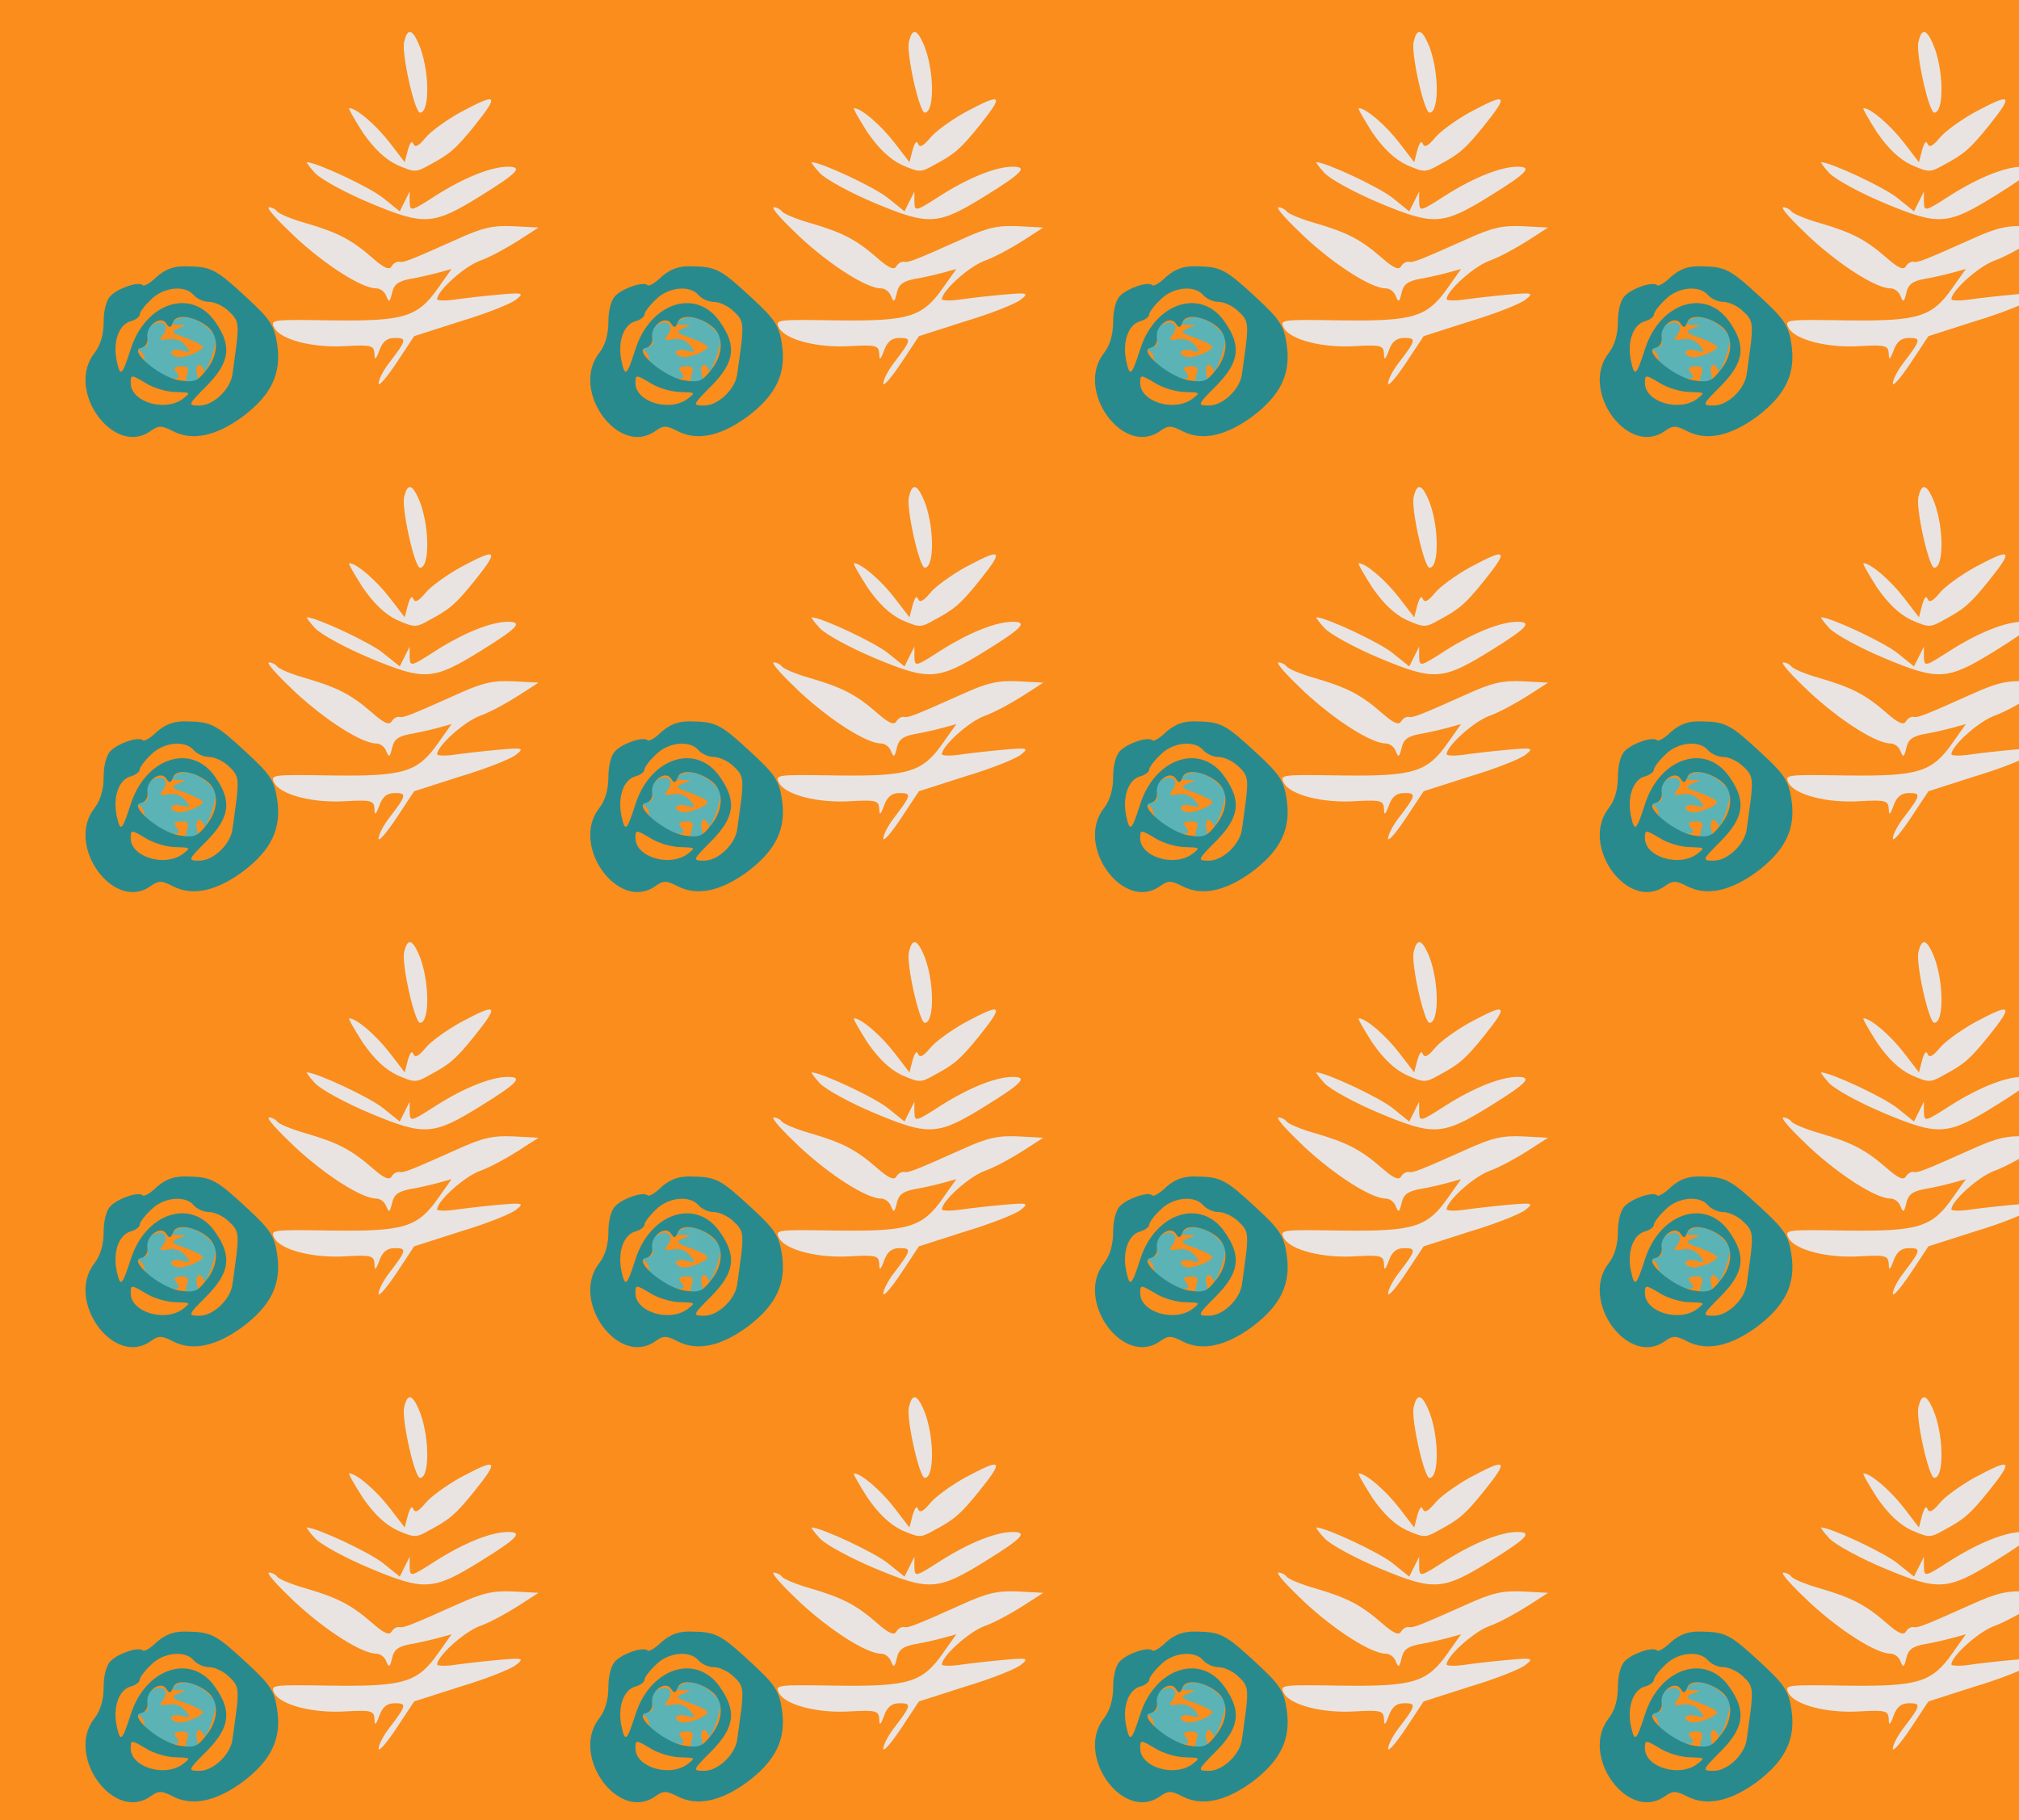 <?xml version="1.0" standalone="no"?>
<!DOCTYPE svg PUBLIC "-//W3C//DTD SVG 20010904//EN"
 "http://www.w3.org/TR/2001/REC-SVG-20010904/DTD/svg10.dtd">
<svg version="1.0" xmlns="http://www.w3.org/2000/svg" width="448pt" height="404pt" viewBox="0 0 448 404" preserveAspectRatio = "xMidYMid meet" >
<rect width="448" height="404" fill="#FA8D1C"/>
<g id="row0" transform="translate(14,0.0)">
<g id="0" transform="translate(0.0,0)scale(1,1)">

<path d="M757 918 c-7 -24 23 -158 35 -158 23 0 21 101 -4 155 -14 31 -24 32 -31 3z" transform="translate(0,101) scale(0.1,-0.1)" stroke="none" fill="#E9E4E1"/>

<path d="M250 300 c-12 -8 -12 -10 5 -11 20 0 20 0 0 -8 -17 -7 -15 -10 18 -21 20 -8 37 -16 37 -20 0 -9 -45 -27 -58 -22 -22 7 -12 20 11 14 20 -5 21 -4 8 12 -9 11 -24 16 -38 13 -18 -3 -21 -1 -12 9 16 20 2 36 -21 24 -12 -6 -16 -17 -13 -30 4 -15 0 -20 -13 -21 -11 0 -14 -3 -6 -6 6 -2 12 -11 12 -18 0 -15 43 -45 66 -45 12 0 14 3 6 13 -8 10 -6 13 9 14 15 1 19 -3 14 -18 -5 -14 -2 -19 10 -19 12 0 16 6 12 20 -5 21 8 29 15 9 2 -7 10 7 18 30 12 39 12 43 -6 60 -25 25 -55 33 -74 21z" transform="translate(0,101) scale(0.1,-0.1)" stroke="none" fill="#5CB3B6"/>

<path d="M880 760 c-30 -17 -65 -42 -76 -56 -16 -19 -23 -22 -27 -13 -3 8 -7 3 -12 -14 l-7 -27 -33 43 c-30 39 -74 77 -90 77 -3 0 11 -24 30 -54 25 -36 49 -59 76 -72 39 -17 42 -17 72 0 45 24 58 35 100 87 56 70 51 74 -33 29z" transform="translate(0,101) scale(0.1,-0.1)" stroke="none" fill="#E9E4E1"/>

<path d="M559 626 c13 -14 68 -44 123 -67 120 -50 139 -49 244 16 84 52 95 65 61 65 -37 0 -97 -24 -160 -64 -56 -36 -57 -36 -58 -14 l0 23 -11 -22 -11 -22 -36 29 c-29 24 -149 80 -170 80 -2 0 6 -11 18 -24z" transform="translate(0,101) scale(0.1,-0.1)" stroke="none" fill="#E9E4E1"/>

<path d="M515 484 c68 -63 148 -114 180 -114 9 0 19 -8 22 -17 6 -15 8 -14 13 7 4 19 14 26 40 31 19 3 48 10 63 14 l29 8 -29 -41 c-46 -66 -76 -75 -236 -73 -134 2 -138 2 -128 -17 14 -26 86 -45 160 -40 55 3 61 1 62 -17 0 -16 3 -14 11 8 7 19 17 27 34 27 27 0 27 -4 -13 -56 -13 -17 -23 -37 -23 -45 0 -8 18 13 40 46 l39 59 103 33 c57 17 112 39 123 48 19 15 16 16 -40 11 -33 -3 -77 -8 -97 -11 -21 -3 -38 -2 -38 1 0 18 58 71 94 85 23 8 61 29 86 45 l45 29 -56 3 c-45 2 -68 -3 -125 -29 -105 -47 -118 -52 -128 -50 -5 1 -13 -3 -17 -10 -5 -9 -17 -4 -43 19 -46 40 -76 56 -148 77 -32 9 -60 21 -63 26 -4 5 -12 9 -18 9 -7 -1 20 -30 58 -66z" transform="translate(0,101) scale(0.1,-0.1)" stroke="none" fill="#E9E4E1"/>

<path d="M208 396 c-14 -14 -28 -22 -31 -19 -9 9 -54 -6 -71 -23 -10 -9 -16 -33 -16 -58 0 -28 -7 -52 -20 -69 -66 -83 43 -233 125 -173 17 12 24 12 49 -1 43 -22 95 -11 154 32 64 48 87 96 77 161 -6 41 -15 55 -67 103 -69 64 -79 69 -133 70 -29 1 -47 -6 -67 -23z m82 -41 c7 -8 22 -15 34 -15 12 0 32 -9 44 -21 20 -18 22 -27 17 -72 -4 -29 -8 -61 -10 -72 -7 -32 -43 -65 -72 -65 -27 0 -27 1 16 44 51 52 56 88 19 141 -52 77 -155 44 -188 -60 -19 -59 -23 -63 -31 -26 -9 43 5 81 31 88 11 3 20 10 20 15 0 5 11 20 25 33 27 28 76 33 95 10z m33 -72 c24 -22 21 -63 -6 -95 -19 -25 -27 -27 -60 -22 -44 8 -113 67 -84 72 10 2 16 12 14 24 -3 26 30 49 42 30 7 -11 10 -10 15 3 7 20 50 13 79 -12z m-73 -143 c33 -1 34 -1 16 -15 -40 -30 -116 -7 -116 35 0 19 1 19 33 0 17 -11 48 -20 67 -20z" transform="translate(0,101) scale(0.1,-0.1)" stroke="none" fill="#298A8E"/>

</g>

<g id="1" transform="translate(112.0,0)scale(1,1)">

<path d="M757 918 c-7 -24 23 -158 35 -158 23 0 21 101 -4 155 -14 31 -24 32 -31 3z" transform="translate(0,101) scale(0.1,-0.1)" stroke="none" fill="#E9E4E1"/>

<path d="M250 300 c-12 -8 -12 -10 5 -11 20 0 20 0 0 -8 -17 -7 -15 -10 18 -21 20 -8 37 -16 37 -20 0 -9 -45 -27 -58 -22 -22 7 -12 20 11 14 20 -5 21 -4 8 12 -9 11 -24 16 -38 13 -18 -3 -21 -1 -12 9 16 20 2 36 -21 24 -12 -6 -16 -17 -13 -30 4 -15 0 -20 -13 -21 -11 0 -14 -3 -6 -6 6 -2 12 -11 12 -18 0 -15 43 -45 66 -45 12 0 14 3 6 13 -8 10 -6 13 9 14 15 1 19 -3 14 -18 -5 -14 -2 -19 10 -19 12 0 16 6 12 20 -5 21 8 29 15 9 2 -7 10 7 18 30 12 39 12 43 -6 60 -25 25 -55 33 -74 21z" transform="translate(0,101) scale(0.1,-0.1)" stroke="none" fill="#5CB3B6"/>

<path d="M880 760 c-30 -17 -65 -42 -76 -56 -16 -19 -23 -22 -27 -13 -3 8 -7 3 -12 -14 l-7 -27 -33 43 c-30 39 -74 77 -90 77 -3 0 11 -24 30 -54 25 -36 49 -59 76 -72 39 -17 42 -17 72 0 45 24 58 35 100 87 56 70 51 74 -33 29z" transform="translate(0,101) scale(0.1,-0.1)" stroke="none" fill="#E9E4E1"/>

<path d="M559 626 c13 -14 68 -44 123 -67 120 -50 139 -49 244 16 84 52 95 65 61 65 -37 0 -97 -24 -160 -64 -56 -36 -57 -36 -58 -14 l0 23 -11 -22 -11 -22 -36 29 c-29 24 -149 80 -170 80 -2 0 6 -11 18 -24z" transform="translate(0,101) scale(0.1,-0.1)" stroke="none" fill="#E9E4E1"/>

<path d="M515 484 c68 -63 148 -114 180 -114 9 0 19 -8 22 -17 6 -15 8 -14 13 7 4 19 14 26 40 31 19 3 48 10 63 14 l29 8 -29 -41 c-46 -66 -76 -75 -236 -73 -134 2 -138 2 -128 -17 14 -26 86 -45 160 -40 55 3 61 1 62 -17 0 -16 3 -14 11 8 7 19 17 27 34 27 27 0 27 -4 -13 -56 -13 -17 -23 -37 -23 -45 0 -8 18 13 40 46 l39 59 103 33 c57 17 112 39 123 48 19 15 16 16 -40 11 -33 -3 -77 -8 -97 -11 -21 -3 -38 -2 -38 1 0 18 58 71 94 85 23 8 61 29 86 45 l45 29 -56 3 c-45 2 -68 -3 -125 -29 -105 -47 -118 -52 -128 -50 -5 1 -13 -3 -17 -10 -5 -9 -17 -4 -43 19 -46 40 -76 56 -148 77 -32 9 -60 21 -63 26 -4 5 -12 9 -18 9 -7 -1 20 -30 58 -66z" transform="translate(0,101) scale(0.1,-0.1)" stroke="none" fill="#E9E4E1"/>

<path d="M208 396 c-14 -14 -28 -22 -31 -19 -9 9 -54 -6 -71 -23 -10 -9 -16 -33 -16 -58 0 -28 -7 -52 -20 -69 -66 -83 43 -233 125 -173 17 12 24 12 49 -1 43 -22 95 -11 154 32 64 48 87 96 77 161 -6 41 -15 55 -67 103 -69 64 -79 69 -133 70 -29 1 -47 -6 -67 -23z m82 -41 c7 -8 22 -15 34 -15 12 0 32 -9 44 -21 20 -18 22 -27 17 -72 -4 -29 -8 -61 -10 -72 -7 -32 -43 -65 -72 -65 -27 0 -27 1 16 44 51 52 56 88 19 141 -52 77 -155 44 -188 -60 -19 -59 -23 -63 -31 -26 -9 43 5 81 31 88 11 3 20 10 20 15 0 5 11 20 25 33 27 28 76 33 95 10z m33 -72 c24 -22 21 -63 -6 -95 -19 -25 -27 -27 -60 -22 -44 8 -113 67 -84 72 10 2 16 12 14 24 -3 26 30 49 42 30 7 -11 10 -10 15 3 7 20 50 13 79 -12z m-73 -143 c33 -1 34 -1 16 -15 -40 -30 -116 -7 -116 35 0 19 1 19 33 0 17 -11 48 -20 67 -20z" transform="translate(0,101) scale(0.1,-0.1)" stroke="none" fill="#298A8E"/>

</g>

<g id="2" transform="translate(224.0,0)scale(1,1)">

<path d="M757 918 c-7 -24 23 -158 35 -158 23 0 21 101 -4 155 -14 31 -24 32 -31 3z" transform="translate(0,101) scale(0.1,-0.1)" stroke="none" fill="#E9E4E1"/>

<path d="M250 300 c-12 -8 -12 -10 5 -11 20 0 20 0 0 -8 -17 -7 -15 -10 18 -21 20 -8 37 -16 37 -20 0 -9 -45 -27 -58 -22 -22 7 -12 20 11 14 20 -5 21 -4 8 12 -9 11 -24 16 -38 13 -18 -3 -21 -1 -12 9 16 20 2 36 -21 24 -12 -6 -16 -17 -13 -30 4 -15 0 -20 -13 -21 -11 0 -14 -3 -6 -6 6 -2 12 -11 12 -18 0 -15 43 -45 66 -45 12 0 14 3 6 13 -8 10 -6 13 9 14 15 1 19 -3 14 -18 -5 -14 -2 -19 10 -19 12 0 16 6 12 20 -5 21 8 29 15 9 2 -7 10 7 18 30 12 39 12 43 -6 60 -25 25 -55 33 -74 21z" transform="translate(0,101) scale(0.1,-0.1)" stroke="none" fill="#5CB3B6"/>

<path d="M880 760 c-30 -17 -65 -42 -76 -56 -16 -19 -23 -22 -27 -13 -3 8 -7 3 -12 -14 l-7 -27 -33 43 c-30 39 -74 77 -90 77 -3 0 11 -24 30 -54 25 -36 49 -59 76 -72 39 -17 42 -17 72 0 45 24 58 35 100 87 56 70 51 74 -33 29z" transform="translate(0,101) scale(0.1,-0.1)" stroke="none" fill="#E9E4E1"/>

<path d="M559 626 c13 -14 68 -44 123 -67 120 -50 139 -49 244 16 84 52 95 65 61 65 -37 0 -97 -24 -160 -64 -56 -36 -57 -36 -58 -14 l0 23 -11 -22 -11 -22 -36 29 c-29 24 -149 80 -170 80 -2 0 6 -11 18 -24z" transform="translate(0,101) scale(0.1,-0.1)" stroke="none" fill="#E9E4E1"/>

<path d="M515 484 c68 -63 148 -114 180 -114 9 0 19 -8 22 -17 6 -15 8 -14 13 7 4 19 14 26 40 31 19 3 48 10 63 14 l29 8 -29 -41 c-46 -66 -76 -75 -236 -73 -134 2 -138 2 -128 -17 14 -26 86 -45 160 -40 55 3 61 1 62 -17 0 -16 3 -14 11 8 7 19 17 27 34 27 27 0 27 -4 -13 -56 -13 -17 -23 -37 -23 -45 0 -8 18 13 40 46 l39 59 103 33 c57 17 112 39 123 48 19 15 16 16 -40 11 -33 -3 -77 -8 -97 -11 -21 -3 -38 -2 -38 1 0 18 58 71 94 85 23 8 61 29 86 45 l45 29 -56 3 c-45 2 -68 -3 -125 -29 -105 -47 -118 -52 -128 -50 -5 1 -13 -3 -17 -10 -5 -9 -17 -4 -43 19 -46 40 -76 56 -148 77 -32 9 -60 21 -63 26 -4 5 -12 9 -18 9 -7 -1 20 -30 58 -66z" transform="translate(0,101) scale(0.1,-0.1)" stroke="none" fill="#E9E4E1"/>

<path d="M208 396 c-14 -14 -28 -22 -31 -19 -9 9 -54 -6 -71 -23 -10 -9 -16 -33 -16 -58 0 -28 -7 -52 -20 -69 -66 -83 43 -233 125 -173 17 12 24 12 49 -1 43 -22 95 -11 154 32 64 48 87 96 77 161 -6 41 -15 55 -67 103 -69 64 -79 69 -133 70 -29 1 -47 -6 -67 -23z m82 -41 c7 -8 22 -15 34 -15 12 0 32 -9 44 -21 20 -18 22 -27 17 -72 -4 -29 -8 -61 -10 -72 -7 -32 -43 -65 -72 -65 -27 0 -27 1 16 44 51 52 56 88 19 141 -52 77 -155 44 -188 -60 -19 -59 -23 -63 -31 -26 -9 43 5 81 31 88 11 3 20 10 20 15 0 5 11 20 25 33 27 28 76 33 95 10z m33 -72 c24 -22 21 -63 -6 -95 -19 -25 -27 -27 -60 -22 -44 8 -113 67 -84 72 10 2 16 12 14 24 -3 26 30 49 42 30 7 -11 10 -10 15 3 7 20 50 13 79 -12z m-73 -143 c33 -1 34 -1 16 -15 -40 -30 -116 -7 -116 35 0 19 1 19 33 0 17 -11 48 -20 67 -20z" transform="translate(0,101) scale(0.1,-0.1)" stroke="none" fill="#298A8E"/>

</g>

<g id="3" transform="translate(336.0,0)scale(1,1)">

<path d="M757 918 c-7 -24 23 -158 35 -158 23 0 21 101 -4 155 -14 31 -24 32 -31 3z" transform="translate(0,101) scale(0.1,-0.1)" stroke="none" fill="#E9E4E1"/>

<path d="M250 300 c-12 -8 -12 -10 5 -11 20 0 20 0 0 -8 -17 -7 -15 -10 18 -21 20 -8 37 -16 37 -20 0 -9 -45 -27 -58 -22 -22 7 -12 20 11 14 20 -5 21 -4 8 12 -9 11 -24 16 -38 13 -18 -3 -21 -1 -12 9 16 20 2 36 -21 24 -12 -6 -16 -17 -13 -30 4 -15 0 -20 -13 -21 -11 0 -14 -3 -6 -6 6 -2 12 -11 12 -18 0 -15 43 -45 66 -45 12 0 14 3 6 13 -8 10 -6 13 9 14 15 1 19 -3 14 -18 -5 -14 -2 -19 10 -19 12 0 16 6 12 20 -5 21 8 29 15 9 2 -7 10 7 18 30 12 39 12 43 -6 60 -25 25 -55 33 -74 21z" transform="translate(0,101) scale(0.1,-0.1)" stroke="none" fill="#5CB3B6"/>

<path d="M880 760 c-30 -17 -65 -42 -76 -56 -16 -19 -23 -22 -27 -13 -3 8 -7 3 -12 -14 l-7 -27 -33 43 c-30 39 -74 77 -90 77 -3 0 11 -24 30 -54 25 -36 49 -59 76 -72 39 -17 42 -17 72 0 45 24 58 35 100 87 56 70 51 74 -33 29z" transform="translate(0,101) scale(0.1,-0.1)" stroke="none" fill="#E9E4E1"/>

<path d="M559 626 c13 -14 68 -44 123 -67 120 -50 139 -49 244 16 84 52 95 65 61 65 -37 0 -97 -24 -160 -64 -56 -36 -57 -36 -58 -14 l0 23 -11 -22 -11 -22 -36 29 c-29 24 -149 80 -170 80 -2 0 6 -11 18 -24z" transform="translate(0,101) scale(0.1,-0.1)" stroke="none" fill="#E9E4E1"/>

<path d="M515 484 c68 -63 148 -114 180 -114 9 0 19 -8 22 -17 6 -15 8 -14 13 7 4 19 14 26 40 31 19 3 48 10 63 14 l29 8 -29 -41 c-46 -66 -76 -75 -236 -73 -134 2 -138 2 -128 -17 14 -26 86 -45 160 -40 55 3 61 1 62 -17 0 -16 3 -14 11 8 7 19 17 27 34 27 27 0 27 -4 -13 -56 -13 -17 -23 -37 -23 -45 0 -8 18 13 40 46 l39 59 103 33 c57 17 112 39 123 48 19 15 16 16 -40 11 -33 -3 -77 -8 -97 -11 -21 -3 -38 -2 -38 1 0 18 58 71 94 85 23 8 61 29 86 45 l45 29 -56 3 c-45 2 -68 -3 -125 -29 -105 -47 -118 -52 -128 -50 -5 1 -13 -3 -17 -10 -5 -9 -17 -4 -43 19 -46 40 -76 56 -148 77 -32 9 -60 21 -63 26 -4 5 -12 9 -18 9 -7 -1 20 -30 58 -66z" transform="translate(0,101) scale(0.1,-0.1)" stroke="none" fill="#E9E4E1"/>

<path d="M208 396 c-14 -14 -28 -22 -31 -19 -9 9 -54 -6 -71 -23 -10 -9 -16 -33 -16 -58 0 -28 -7 -52 -20 -69 -66 -83 43 -233 125 -173 17 12 24 12 49 -1 43 -22 95 -11 154 32 64 48 87 96 77 161 -6 41 -15 55 -67 103 -69 64 -79 69 -133 70 -29 1 -47 -6 -67 -23z m82 -41 c7 -8 22 -15 34 -15 12 0 32 -9 44 -21 20 -18 22 -27 17 -72 -4 -29 -8 -61 -10 -72 -7 -32 -43 -65 -72 -65 -27 0 -27 1 16 44 51 52 56 88 19 141 -52 77 -155 44 -188 -60 -19 -59 -23 -63 -31 -26 -9 43 5 81 31 88 11 3 20 10 20 15 0 5 11 20 25 33 27 28 76 33 95 10z m33 -72 c24 -22 21 -63 -6 -95 -19 -25 -27 -27 -60 -22 -44 8 -113 67 -84 72 10 2 16 12 14 24 -3 26 30 49 42 30 7 -11 10 -10 15 3 7 20 50 13 79 -12z m-73 -143 c33 -1 34 -1 16 -15 -40 -30 -116 -7 -116 35 0 19 1 19 33 0 17 -11 48 -20 67 -20z" transform="translate(0,101) scale(0.1,-0.1)" stroke="none" fill="#298A8E"/>

</g>

<g id="4" transform="translate(448.0,0)scale(1,1)">

<path d="M757 918 c-7 -24 23 -158 35 -158 23 0 21 101 -4 155 -14 31 -24 32 -31 3z" transform="translate(0,101) scale(0.1,-0.1)" stroke="none" fill="#E9E4E1"/>

<path d="M250 300 c-12 -8 -12 -10 5 -11 20 0 20 0 0 -8 -17 -7 -15 -10 18 -21 20 -8 37 -16 37 -20 0 -9 -45 -27 -58 -22 -22 7 -12 20 11 14 20 -5 21 -4 8 12 -9 11 -24 16 -38 13 -18 -3 -21 -1 -12 9 16 20 2 36 -21 24 -12 -6 -16 -17 -13 -30 4 -15 0 -20 -13 -21 -11 0 -14 -3 -6 -6 6 -2 12 -11 12 -18 0 -15 43 -45 66 -45 12 0 14 3 6 13 -8 10 -6 13 9 14 15 1 19 -3 14 -18 -5 -14 -2 -19 10 -19 12 0 16 6 12 20 -5 21 8 29 15 9 2 -7 10 7 18 30 12 39 12 43 -6 60 -25 25 -55 33 -74 21z" transform="translate(0,101) scale(0.1,-0.1)" stroke="none" fill="#5CB3B6"/>

<path d="M880 760 c-30 -17 -65 -42 -76 -56 -16 -19 -23 -22 -27 -13 -3 8 -7 3 -12 -14 l-7 -27 -33 43 c-30 39 -74 77 -90 77 -3 0 11 -24 30 -54 25 -36 49 -59 76 -72 39 -17 42 -17 72 0 45 24 58 35 100 87 56 70 51 74 -33 29z" transform="translate(0,101) scale(0.1,-0.1)" stroke="none" fill="#E9E4E1"/>

<path d="M559 626 c13 -14 68 -44 123 -67 120 -50 139 -49 244 16 84 52 95 65 61 65 -37 0 -97 -24 -160 -64 -56 -36 -57 -36 -58 -14 l0 23 -11 -22 -11 -22 -36 29 c-29 24 -149 80 -170 80 -2 0 6 -11 18 -24z" transform="translate(0,101) scale(0.1,-0.1)" stroke="none" fill="#E9E4E1"/>

<path d="M515 484 c68 -63 148 -114 180 -114 9 0 19 -8 22 -17 6 -15 8 -14 13 7 4 19 14 26 40 31 19 3 48 10 63 14 l29 8 -29 -41 c-46 -66 -76 -75 -236 -73 -134 2 -138 2 -128 -17 14 -26 86 -45 160 -40 55 3 61 1 62 -17 0 -16 3 -14 11 8 7 19 17 27 34 27 27 0 27 -4 -13 -56 -13 -17 -23 -37 -23 -45 0 -8 18 13 40 46 l39 59 103 33 c57 17 112 39 123 48 19 15 16 16 -40 11 -33 -3 -77 -8 -97 -11 -21 -3 -38 -2 -38 1 0 18 58 71 94 85 23 8 61 29 86 45 l45 29 -56 3 c-45 2 -68 -3 -125 -29 -105 -47 -118 -52 -128 -50 -5 1 -13 -3 -17 -10 -5 -9 -17 -4 -43 19 -46 40 -76 56 -148 77 -32 9 -60 21 -63 26 -4 5 -12 9 -18 9 -7 -1 20 -30 58 -66z" transform="translate(0,101) scale(0.1,-0.1)" stroke="none" fill="#E9E4E1"/>

<path d="M208 396 c-14 -14 -28 -22 -31 -19 -9 9 -54 -6 -71 -23 -10 -9 -16 -33 -16 -58 0 -28 -7 -52 -20 -69 -66 -83 43 -233 125 -173 17 12 24 12 49 -1 43 -22 95 -11 154 32 64 48 87 96 77 161 -6 41 -15 55 -67 103 -69 64 -79 69 -133 70 -29 1 -47 -6 -67 -23z m82 -41 c7 -8 22 -15 34 -15 12 0 32 -9 44 -21 20 -18 22 -27 17 -72 -4 -29 -8 -61 -10 -72 -7 -32 -43 -65 -72 -65 -27 0 -27 1 16 44 51 52 56 88 19 141 -52 77 -155 44 -188 -60 -19 -59 -23 -63 -31 -26 -9 43 5 81 31 88 11 3 20 10 20 15 0 5 11 20 25 33 27 28 76 33 95 10z m33 -72 c24 -22 21 -63 -6 -95 -19 -25 -27 -27 -60 -22 -44 8 -113 67 -84 72 10 2 16 12 14 24 -3 26 30 49 42 30 7 -11 10 -10 15 3 7 20 50 13 79 -12z m-73 -143 c33 -1 34 -1 16 -15 -40 -30 -116 -7 -116 35 0 19 1 19 33 0 17 -11 48 -20 67 -20z" transform="translate(0,101) scale(0.1,-0.1)" stroke="none" fill="#298A8E"/>

</g>

</g>
<g id="row1" transform="translate(14,101.0)">
<g id="0" transform="translate(0.0,0)scale(1,1)">

<path d="M757 918 c-7 -24 23 -158 35 -158 23 0 21 101 -4 155 -14 31 -24 32 -31 3z" transform="translate(0,101) scale(0.1,-0.1)" stroke="none" fill="#E9E4E1"/>

<path d="M250 300 c-12 -8 -12 -10 5 -11 20 0 20 0 0 -8 -17 -7 -15 -10 18 -21 20 -8 37 -16 37 -20 0 -9 -45 -27 -58 -22 -22 7 -12 20 11 14 20 -5 21 -4 8 12 -9 11 -24 16 -38 13 -18 -3 -21 -1 -12 9 16 20 2 36 -21 24 -12 -6 -16 -17 -13 -30 4 -15 0 -20 -13 -21 -11 0 -14 -3 -6 -6 6 -2 12 -11 12 -18 0 -15 43 -45 66 -45 12 0 14 3 6 13 -8 10 -6 13 9 14 15 1 19 -3 14 -18 -5 -14 -2 -19 10 -19 12 0 16 6 12 20 -5 21 8 29 15 9 2 -7 10 7 18 30 12 39 12 43 -6 60 -25 25 -55 33 -74 21z" transform="translate(0,101) scale(0.1,-0.1)" stroke="none" fill="#5CB3B6"/>

<path d="M880 760 c-30 -17 -65 -42 -76 -56 -16 -19 -23 -22 -27 -13 -3 8 -7 3 -12 -14 l-7 -27 -33 43 c-30 39 -74 77 -90 77 -3 0 11 -24 30 -54 25 -36 49 -59 76 -72 39 -17 42 -17 72 0 45 24 58 35 100 87 56 70 51 74 -33 29z" transform="translate(0,101) scale(0.1,-0.1)" stroke="none" fill="#E9E4E1"/>

<path d="M559 626 c13 -14 68 -44 123 -67 120 -50 139 -49 244 16 84 52 95 65 61 65 -37 0 -97 -24 -160 -64 -56 -36 -57 -36 -58 -14 l0 23 -11 -22 -11 -22 -36 29 c-29 24 -149 80 -170 80 -2 0 6 -11 18 -24z" transform="translate(0,101) scale(0.1,-0.1)" stroke="none" fill="#E9E4E1"/>

<path d="M515 484 c68 -63 148 -114 180 -114 9 0 19 -8 22 -17 6 -15 8 -14 13 7 4 19 14 26 40 31 19 3 48 10 63 14 l29 8 -29 -41 c-46 -66 -76 -75 -236 -73 -134 2 -138 2 -128 -17 14 -26 86 -45 160 -40 55 3 61 1 62 -17 0 -16 3 -14 11 8 7 19 17 27 34 27 27 0 27 -4 -13 -56 -13 -17 -23 -37 -23 -45 0 -8 18 13 40 46 l39 59 103 33 c57 17 112 39 123 48 19 15 16 16 -40 11 -33 -3 -77 -8 -97 -11 -21 -3 -38 -2 -38 1 0 18 58 71 94 85 23 8 61 29 86 45 l45 29 -56 3 c-45 2 -68 -3 -125 -29 -105 -47 -118 -52 -128 -50 -5 1 -13 -3 -17 -10 -5 -9 -17 -4 -43 19 -46 40 -76 56 -148 77 -32 9 -60 21 -63 26 -4 5 -12 9 -18 9 -7 -1 20 -30 58 -66z" transform="translate(0,101) scale(0.1,-0.1)" stroke="none" fill="#E9E4E1"/>

<path d="M208 396 c-14 -14 -28 -22 -31 -19 -9 9 -54 -6 -71 -23 -10 -9 -16 -33 -16 -58 0 -28 -7 -52 -20 -69 -66 -83 43 -233 125 -173 17 12 24 12 49 -1 43 -22 95 -11 154 32 64 48 87 96 77 161 -6 41 -15 55 -67 103 -69 64 -79 69 -133 70 -29 1 -47 -6 -67 -23z m82 -41 c7 -8 22 -15 34 -15 12 0 32 -9 44 -21 20 -18 22 -27 17 -72 -4 -29 -8 -61 -10 -72 -7 -32 -43 -65 -72 -65 -27 0 -27 1 16 44 51 52 56 88 19 141 -52 77 -155 44 -188 -60 -19 -59 -23 -63 -31 -26 -9 43 5 81 31 88 11 3 20 10 20 15 0 5 11 20 25 33 27 28 76 33 95 10z m33 -72 c24 -22 21 -63 -6 -95 -19 -25 -27 -27 -60 -22 -44 8 -113 67 -84 72 10 2 16 12 14 24 -3 26 30 49 42 30 7 -11 10 -10 15 3 7 20 50 13 79 -12z m-73 -143 c33 -1 34 -1 16 -15 -40 -30 -116 -7 -116 35 0 19 1 19 33 0 17 -11 48 -20 67 -20z" transform="translate(0,101) scale(0.1,-0.1)" stroke="none" fill="#298A8E"/>

</g>

<g id="1" transform="translate(112.0,0)scale(1,1)">

<path d="M757 918 c-7 -24 23 -158 35 -158 23 0 21 101 -4 155 -14 31 -24 32 -31 3z" transform="translate(0,101) scale(0.1,-0.1)" stroke="none" fill="#E9E4E1"/>

<path d="M250 300 c-12 -8 -12 -10 5 -11 20 0 20 0 0 -8 -17 -7 -15 -10 18 -21 20 -8 37 -16 37 -20 0 -9 -45 -27 -58 -22 -22 7 -12 20 11 14 20 -5 21 -4 8 12 -9 11 -24 16 -38 13 -18 -3 -21 -1 -12 9 16 20 2 36 -21 24 -12 -6 -16 -17 -13 -30 4 -15 0 -20 -13 -21 -11 0 -14 -3 -6 -6 6 -2 12 -11 12 -18 0 -15 43 -45 66 -45 12 0 14 3 6 13 -8 10 -6 13 9 14 15 1 19 -3 14 -18 -5 -14 -2 -19 10 -19 12 0 16 6 12 20 -5 21 8 29 15 9 2 -7 10 7 18 30 12 39 12 43 -6 60 -25 25 -55 33 -74 21z" transform="translate(0,101) scale(0.1,-0.1)" stroke="none" fill="#5CB3B6"/>

<path d="M880 760 c-30 -17 -65 -42 -76 -56 -16 -19 -23 -22 -27 -13 -3 8 -7 3 -12 -14 l-7 -27 -33 43 c-30 39 -74 77 -90 77 -3 0 11 -24 30 -54 25 -36 49 -59 76 -72 39 -17 42 -17 72 0 45 24 58 35 100 87 56 70 51 74 -33 29z" transform="translate(0,101) scale(0.1,-0.1)" stroke="none" fill="#E9E4E1"/>

<path d="M559 626 c13 -14 68 -44 123 -67 120 -50 139 -49 244 16 84 52 95 65 61 65 -37 0 -97 -24 -160 -64 -56 -36 -57 -36 -58 -14 l0 23 -11 -22 -11 -22 -36 29 c-29 24 -149 80 -170 80 -2 0 6 -11 18 -24z" transform="translate(0,101) scale(0.1,-0.1)" stroke="none" fill="#E9E4E1"/>

<path d="M515 484 c68 -63 148 -114 180 -114 9 0 19 -8 22 -17 6 -15 8 -14 13 7 4 19 14 26 40 31 19 3 48 10 63 14 l29 8 -29 -41 c-46 -66 -76 -75 -236 -73 -134 2 -138 2 -128 -17 14 -26 86 -45 160 -40 55 3 61 1 62 -17 0 -16 3 -14 11 8 7 19 17 27 34 27 27 0 27 -4 -13 -56 -13 -17 -23 -37 -23 -45 0 -8 18 13 40 46 l39 59 103 33 c57 17 112 39 123 48 19 15 16 16 -40 11 -33 -3 -77 -8 -97 -11 -21 -3 -38 -2 -38 1 0 18 58 71 94 85 23 8 61 29 86 45 l45 29 -56 3 c-45 2 -68 -3 -125 -29 -105 -47 -118 -52 -128 -50 -5 1 -13 -3 -17 -10 -5 -9 -17 -4 -43 19 -46 40 -76 56 -148 77 -32 9 -60 21 -63 26 -4 5 -12 9 -18 9 -7 -1 20 -30 58 -66z" transform="translate(0,101) scale(0.1,-0.1)" stroke="none" fill="#E9E4E1"/>

<path d="M208 396 c-14 -14 -28 -22 -31 -19 -9 9 -54 -6 -71 -23 -10 -9 -16 -33 -16 -58 0 -28 -7 -52 -20 -69 -66 -83 43 -233 125 -173 17 12 24 12 49 -1 43 -22 95 -11 154 32 64 48 87 96 77 161 -6 41 -15 55 -67 103 -69 64 -79 69 -133 70 -29 1 -47 -6 -67 -23z m82 -41 c7 -8 22 -15 34 -15 12 0 32 -9 44 -21 20 -18 22 -27 17 -72 -4 -29 -8 -61 -10 -72 -7 -32 -43 -65 -72 -65 -27 0 -27 1 16 44 51 52 56 88 19 141 -52 77 -155 44 -188 -60 -19 -59 -23 -63 -31 -26 -9 43 5 81 31 88 11 3 20 10 20 15 0 5 11 20 25 33 27 28 76 33 95 10z m33 -72 c24 -22 21 -63 -6 -95 -19 -25 -27 -27 -60 -22 -44 8 -113 67 -84 72 10 2 16 12 14 24 -3 26 30 49 42 30 7 -11 10 -10 15 3 7 20 50 13 79 -12z m-73 -143 c33 -1 34 -1 16 -15 -40 -30 -116 -7 -116 35 0 19 1 19 33 0 17 -11 48 -20 67 -20z" transform="translate(0,101) scale(0.1,-0.1)" stroke="none" fill="#298A8E"/>

</g>

<g id="2" transform="translate(224.0,0)scale(1,1)">

<path d="M757 918 c-7 -24 23 -158 35 -158 23 0 21 101 -4 155 -14 31 -24 32 -31 3z" transform="translate(0,101) scale(0.1,-0.1)" stroke="none" fill="#E9E4E1"/>

<path d="M250 300 c-12 -8 -12 -10 5 -11 20 0 20 0 0 -8 -17 -7 -15 -10 18 -21 20 -8 37 -16 37 -20 0 -9 -45 -27 -58 -22 -22 7 -12 20 11 14 20 -5 21 -4 8 12 -9 11 -24 16 -38 13 -18 -3 -21 -1 -12 9 16 20 2 36 -21 24 -12 -6 -16 -17 -13 -30 4 -15 0 -20 -13 -21 -11 0 -14 -3 -6 -6 6 -2 12 -11 12 -18 0 -15 43 -45 66 -45 12 0 14 3 6 13 -8 10 -6 13 9 14 15 1 19 -3 14 -18 -5 -14 -2 -19 10 -19 12 0 16 6 12 20 -5 21 8 29 15 9 2 -7 10 7 18 30 12 39 12 43 -6 60 -25 25 -55 33 -74 21z" transform="translate(0,101) scale(0.1,-0.1)" stroke="none" fill="#5CB3B6"/>

<path d="M880 760 c-30 -17 -65 -42 -76 -56 -16 -19 -23 -22 -27 -13 -3 8 -7 3 -12 -14 l-7 -27 -33 43 c-30 39 -74 77 -90 77 -3 0 11 -24 30 -54 25 -36 49 -59 76 -72 39 -17 42 -17 72 0 45 24 58 35 100 87 56 70 51 74 -33 29z" transform="translate(0,101) scale(0.1,-0.1)" stroke="none" fill="#E9E4E1"/>

<path d="M559 626 c13 -14 68 -44 123 -67 120 -50 139 -49 244 16 84 52 95 65 61 65 -37 0 -97 -24 -160 -64 -56 -36 -57 -36 -58 -14 l0 23 -11 -22 -11 -22 -36 29 c-29 24 -149 80 -170 80 -2 0 6 -11 18 -24z" transform="translate(0,101) scale(0.1,-0.1)" stroke="none" fill="#E9E4E1"/>

<path d="M515 484 c68 -63 148 -114 180 -114 9 0 19 -8 22 -17 6 -15 8 -14 13 7 4 19 14 26 40 31 19 3 48 10 63 14 l29 8 -29 -41 c-46 -66 -76 -75 -236 -73 -134 2 -138 2 -128 -17 14 -26 86 -45 160 -40 55 3 61 1 62 -17 0 -16 3 -14 11 8 7 19 17 27 34 27 27 0 27 -4 -13 -56 -13 -17 -23 -37 -23 -45 0 -8 18 13 40 46 l39 59 103 33 c57 17 112 39 123 48 19 15 16 16 -40 11 -33 -3 -77 -8 -97 -11 -21 -3 -38 -2 -38 1 0 18 58 71 94 85 23 8 61 29 86 45 l45 29 -56 3 c-45 2 -68 -3 -125 -29 -105 -47 -118 -52 -128 -50 -5 1 -13 -3 -17 -10 -5 -9 -17 -4 -43 19 -46 40 -76 56 -148 77 -32 9 -60 21 -63 26 -4 5 -12 9 -18 9 -7 -1 20 -30 58 -66z" transform="translate(0,101) scale(0.1,-0.1)" stroke="none" fill="#E9E4E1"/>

<path d="M208 396 c-14 -14 -28 -22 -31 -19 -9 9 -54 -6 -71 -23 -10 -9 -16 -33 -16 -58 0 -28 -7 -52 -20 -69 -66 -83 43 -233 125 -173 17 12 24 12 49 -1 43 -22 95 -11 154 32 64 48 87 96 77 161 -6 41 -15 55 -67 103 -69 64 -79 69 -133 70 -29 1 -47 -6 -67 -23z m82 -41 c7 -8 22 -15 34 -15 12 0 32 -9 44 -21 20 -18 22 -27 17 -72 -4 -29 -8 -61 -10 -72 -7 -32 -43 -65 -72 -65 -27 0 -27 1 16 44 51 52 56 88 19 141 -52 77 -155 44 -188 -60 -19 -59 -23 -63 -31 -26 -9 43 5 81 31 88 11 3 20 10 20 15 0 5 11 20 25 33 27 28 76 33 95 10z m33 -72 c24 -22 21 -63 -6 -95 -19 -25 -27 -27 -60 -22 -44 8 -113 67 -84 72 10 2 16 12 14 24 -3 26 30 49 42 30 7 -11 10 -10 15 3 7 20 50 13 79 -12z m-73 -143 c33 -1 34 -1 16 -15 -40 -30 -116 -7 -116 35 0 19 1 19 33 0 17 -11 48 -20 67 -20z" transform="translate(0,101) scale(0.1,-0.1)" stroke="none" fill="#298A8E"/>

</g>

<g id="3" transform="translate(336.0,0)scale(1,1)">

<path d="M757 918 c-7 -24 23 -158 35 -158 23 0 21 101 -4 155 -14 31 -24 32 -31 3z" transform="translate(0,101) scale(0.1,-0.1)" stroke="none" fill="#E9E4E1"/>

<path d="M250 300 c-12 -8 -12 -10 5 -11 20 0 20 0 0 -8 -17 -7 -15 -10 18 -21 20 -8 37 -16 37 -20 0 -9 -45 -27 -58 -22 -22 7 -12 20 11 14 20 -5 21 -4 8 12 -9 11 -24 16 -38 13 -18 -3 -21 -1 -12 9 16 20 2 36 -21 24 -12 -6 -16 -17 -13 -30 4 -15 0 -20 -13 -21 -11 0 -14 -3 -6 -6 6 -2 12 -11 12 -18 0 -15 43 -45 66 -45 12 0 14 3 6 13 -8 10 -6 13 9 14 15 1 19 -3 14 -18 -5 -14 -2 -19 10 -19 12 0 16 6 12 20 -5 21 8 29 15 9 2 -7 10 7 18 30 12 39 12 43 -6 60 -25 25 -55 33 -74 21z" transform="translate(0,101) scale(0.1,-0.1)" stroke="none" fill="#5CB3B6"/>

<path d="M880 760 c-30 -17 -65 -42 -76 -56 -16 -19 -23 -22 -27 -13 -3 8 -7 3 -12 -14 l-7 -27 -33 43 c-30 39 -74 77 -90 77 -3 0 11 -24 30 -54 25 -36 49 -59 76 -72 39 -17 42 -17 72 0 45 24 58 35 100 87 56 70 51 74 -33 29z" transform="translate(0,101) scale(0.1,-0.1)" stroke="none" fill="#E9E4E1"/>

<path d="M559 626 c13 -14 68 -44 123 -67 120 -50 139 -49 244 16 84 52 95 65 61 65 -37 0 -97 -24 -160 -64 -56 -36 -57 -36 -58 -14 l0 23 -11 -22 -11 -22 -36 29 c-29 24 -149 80 -170 80 -2 0 6 -11 18 -24z" transform="translate(0,101) scale(0.1,-0.1)" stroke="none" fill="#E9E4E1"/>

<path d="M515 484 c68 -63 148 -114 180 -114 9 0 19 -8 22 -17 6 -15 8 -14 13 7 4 19 14 26 40 31 19 3 48 10 63 14 l29 8 -29 -41 c-46 -66 -76 -75 -236 -73 -134 2 -138 2 -128 -17 14 -26 86 -45 160 -40 55 3 61 1 62 -17 0 -16 3 -14 11 8 7 19 17 27 34 27 27 0 27 -4 -13 -56 -13 -17 -23 -37 -23 -45 0 -8 18 13 40 46 l39 59 103 33 c57 17 112 39 123 48 19 15 16 16 -40 11 -33 -3 -77 -8 -97 -11 -21 -3 -38 -2 -38 1 0 18 58 71 94 85 23 8 61 29 86 45 l45 29 -56 3 c-45 2 -68 -3 -125 -29 -105 -47 -118 -52 -128 -50 -5 1 -13 -3 -17 -10 -5 -9 -17 -4 -43 19 -46 40 -76 56 -148 77 -32 9 -60 21 -63 26 -4 5 -12 9 -18 9 -7 -1 20 -30 58 -66z" transform="translate(0,101) scale(0.1,-0.1)" stroke="none" fill="#E9E4E1"/>

<path d="M208 396 c-14 -14 -28 -22 -31 -19 -9 9 -54 -6 -71 -23 -10 -9 -16 -33 -16 -58 0 -28 -7 -52 -20 -69 -66 -83 43 -233 125 -173 17 12 24 12 49 -1 43 -22 95 -11 154 32 64 48 87 96 77 161 -6 41 -15 55 -67 103 -69 64 -79 69 -133 70 -29 1 -47 -6 -67 -23z m82 -41 c7 -8 22 -15 34 -15 12 0 32 -9 44 -21 20 -18 22 -27 17 -72 -4 -29 -8 -61 -10 -72 -7 -32 -43 -65 -72 -65 -27 0 -27 1 16 44 51 52 56 88 19 141 -52 77 -155 44 -188 -60 -19 -59 -23 -63 -31 -26 -9 43 5 81 31 88 11 3 20 10 20 15 0 5 11 20 25 33 27 28 76 33 95 10z m33 -72 c24 -22 21 -63 -6 -95 -19 -25 -27 -27 -60 -22 -44 8 -113 67 -84 72 10 2 16 12 14 24 -3 26 30 49 42 30 7 -11 10 -10 15 3 7 20 50 13 79 -12z m-73 -143 c33 -1 34 -1 16 -15 -40 -30 -116 -7 -116 35 0 19 1 19 33 0 17 -11 48 -20 67 -20z" transform="translate(0,101) scale(0.1,-0.1)" stroke="none" fill="#298A8E"/>

</g>

<g id="4" transform="translate(448.0,0)scale(1,1)">

<path d="M757 918 c-7 -24 23 -158 35 -158 23 0 21 101 -4 155 -14 31 -24 32 -31 3z" transform="translate(0,101) scale(0.1,-0.1)" stroke="none" fill="#E9E4E1"/>

<path d="M250 300 c-12 -8 -12 -10 5 -11 20 0 20 0 0 -8 -17 -7 -15 -10 18 -21 20 -8 37 -16 37 -20 0 -9 -45 -27 -58 -22 -22 7 -12 20 11 14 20 -5 21 -4 8 12 -9 11 -24 16 -38 13 -18 -3 -21 -1 -12 9 16 20 2 36 -21 24 -12 -6 -16 -17 -13 -30 4 -15 0 -20 -13 -21 -11 0 -14 -3 -6 -6 6 -2 12 -11 12 -18 0 -15 43 -45 66 -45 12 0 14 3 6 13 -8 10 -6 13 9 14 15 1 19 -3 14 -18 -5 -14 -2 -19 10 -19 12 0 16 6 12 20 -5 21 8 29 15 9 2 -7 10 7 18 30 12 39 12 43 -6 60 -25 25 -55 33 -74 21z" transform="translate(0,101) scale(0.1,-0.1)" stroke="none" fill="#5CB3B6"/>

<path d="M880 760 c-30 -17 -65 -42 -76 -56 -16 -19 -23 -22 -27 -13 -3 8 -7 3 -12 -14 l-7 -27 -33 43 c-30 39 -74 77 -90 77 -3 0 11 -24 30 -54 25 -36 49 -59 76 -72 39 -17 42 -17 72 0 45 24 58 35 100 87 56 70 51 74 -33 29z" transform="translate(0,101) scale(0.1,-0.1)" stroke="none" fill="#E9E4E1"/>

<path d="M559 626 c13 -14 68 -44 123 -67 120 -50 139 -49 244 16 84 52 95 65 61 65 -37 0 -97 -24 -160 -64 -56 -36 -57 -36 -58 -14 l0 23 -11 -22 -11 -22 -36 29 c-29 24 -149 80 -170 80 -2 0 6 -11 18 -24z" transform="translate(0,101) scale(0.1,-0.1)" stroke="none" fill="#E9E4E1"/>

<path d="M515 484 c68 -63 148 -114 180 -114 9 0 19 -8 22 -17 6 -15 8 -14 13 7 4 19 14 26 40 31 19 3 48 10 63 14 l29 8 -29 -41 c-46 -66 -76 -75 -236 -73 -134 2 -138 2 -128 -17 14 -26 86 -45 160 -40 55 3 61 1 62 -17 0 -16 3 -14 11 8 7 19 17 27 34 27 27 0 27 -4 -13 -56 -13 -17 -23 -37 -23 -45 0 -8 18 13 40 46 l39 59 103 33 c57 17 112 39 123 48 19 15 16 16 -40 11 -33 -3 -77 -8 -97 -11 -21 -3 -38 -2 -38 1 0 18 58 71 94 85 23 8 61 29 86 45 l45 29 -56 3 c-45 2 -68 -3 -125 -29 -105 -47 -118 -52 -128 -50 -5 1 -13 -3 -17 -10 -5 -9 -17 -4 -43 19 -46 40 -76 56 -148 77 -32 9 -60 21 -63 26 -4 5 -12 9 -18 9 -7 -1 20 -30 58 -66z" transform="translate(0,101) scale(0.1,-0.1)" stroke="none" fill="#E9E4E1"/>

<path d="M208 396 c-14 -14 -28 -22 -31 -19 -9 9 -54 -6 -71 -23 -10 -9 -16 -33 -16 -58 0 -28 -7 -52 -20 -69 -66 -83 43 -233 125 -173 17 12 24 12 49 -1 43 -22 95 -11 154 32 64 48 87 96 77 161 -6 41 -15 55 -67 103 -69 64 -79 69 -133 70 -29 1 -47 -6 -67 -23z m82 -41 c7 -8 22 -15 34 -15 12 0 32 -9 44 -21 20 -18 22 -27 17 -72 -4 -29 -8 -61 -10 -72 -7 -32 -43 -65 -72 -65 -27 0 -27 1 16 44 51 52 56 88 19 141 -52 77 -155 44 -188 -60 -19 -59 -23 -63 -31 -26 -9 43 5 81 31 88 11 3 20 10 20 15 0 5 11 20 25 33 27 28 76 33 95 10z m33 -72 c24 -22 21 -63 -6 -95 -19 -25 -27 -27 -60 -22 -44 8 -113 67 -84 72 10 2 16 12 14 24 -3 26 30 49 42 30 7 -11 10 -10 15 3 7 20 50 13 79 -12z m-73 -143 c33 -1 34 -1 16 -15 -40 -30 -116 -7 -116 35 0 19 1 19 33 0 17 -11 48 -20 67 -20z" transform="translate(0,101) scale(0.1,-0.1)" stroke="none" fill="#298A8E"/>

</g>

</g>
<g id="row2" transform="translate(14,202.0)">
<g id="0" transform="translate(0.0,0)scale(1,1)">

<path d="M757 918 c-7 -24 23 -158 35 -158 23 0 21 101 -4 155 -14 31 -24 32 -31 3z" transform="translate(0,101) scale(0.1,-0.1)" stroke="none" fill="#E9E4E1"/>

<path d="M250 300 c-12 -8 -12 -10 5 -11 20 0 20 0 0 -8 -17 -7 -15 -10 18 -21 20 -8 37 -16 37 -20 0 -9 -45 -27 -58 -22 -22 7 -12 20 11 14 20 -5 21 -4 8 12 -9 11 -24 16 -38 13 -18 -3 -21 -1 -12 9 16 20 2 36 -21 24 -12 -6 -16 -17 -13 -30 4 -15 0 -20 -13 -21 -11 0 -14 -3 -6 -6 6 -2 12 -11 12 -18 0 -15 43 -45 66 -45 12 0 14 3 6 13 -8 10 -6 13 9 14 15 1 19 -3 14 -18 -5 -14 -2 -19 10 -19 12 0 16 6 12 20 -5 21 8 29 15 9 2 -7 10 7 18 30 12 39 12 43 -6 60 -25 25 -55 33 -74 21z" transform="translate(0,101) scale(0.1,-0.1)" stroke="none" fill="#5CB3B6"/>

<path d="M880 760 c-30 -17 -65 -42 -76 -56 -16 -19 -23 -22 -27 -13 -3 8 -7 3 -12 -14 l-7 -27 -33 43 c-30 39 -74 77 -90 77 -3 0 11 -24 30 -54 25 -36 49 -59 76 -72 39 -17 42 -17 72 0 45 24 58 35 100 87 56 70 51 74 -33 29z" transform="translate(0,101) scale(0.1,-0.1)" stroke="none" fill="#E9E4E1"/>

<path d="M559 626 c13 -14 68 -44 123 -67 120 -50 139 -49 244 16 84 52 95 65 61 65 -37 0 -97 -24 -160 -64 -56 -36 -57 -36 -58 -14 l0 23 -11 -22 -11 -22 -36 29 c-29 24 -149 80 -170 80 -2 0 6 -11 18 -24z" transform="translate(0,101) scale(0.1,-0.1)" stroke="none" fill="#E9E4E1"/>

<path d="M515 484 c68 -63 148 -114 180 -114 9 0 19 -8 22 -17 6 -15 8 -14 13 7 4 19 14 26 40 31 19 3 48 10 63 14 l29 8 -29 -41 c-46 -66 -76 -75 -236 -73 -134 2 -138 2 -128 -17 14 -26 86 -45 160 -40 55 3 61 1 62 -17 0 -16 3 -14 11 8 7 19 17 27 34 27 27 0 27 -4 -13 -56 -13 -17 -23 -37 -23 -45 0 -8 18 13 40 46 l39 59 103 33 c57 17 112 39 123 48 19 15 16 16 -40 11 -33 -3 -77 -8 -97 -11 -21 -3 -38 -2 -38 1 0 18 58 71 94 85 23 8 61 29 86 45 l45 29 -56 3 c-45 2 -68 -3 -125 -29 -105 -47 -118 -52 -128 -50 -5 1 -13 -3 -17 -10 -5 -9 -17 -4 -43 19 -46 40 -76 56 -148 77 -32 9 -60 21 -63 26 -4 5 -12 9 -18 9 -7 -1 20 -30 58 -66z" transform="translate(0,101) scale(0.1,-0.1)" stroke="none" fill="#E9E4E1"/>

<path d="M208 396 c-14 -14 -28 -22 -31 -19 -9 9 -54 -6 -71 -23 -10 -9 -16 -33 -16 -58 0 -28 -7 -52 -20 -69 -66 -83 43 -233 125 -173 17 12 24 12 49 -1 43 -22 95 -11 154 32 64 48 87 96 77 161 -6 41 -15 55 -67 103 -69 64 -79 69 -133 70 -29 1 -47 -6 -67 -23z m82 -41 c7 -8 22 -15 34 -15 12 0 32 -9 44 -21 20 -18 22 -27 17 -72 -4 -29 -8 -61 -10 -72 -7 -32 -43 -65 -72 -65 -27 0 -27 1 16 44 51 52 56 88 19 141 -52 77 -155 44 -188 -60 -19 -59 -23 -63 -31 -26 -9 43 5 81 31 88 11 3 20 10 20 15 0 5 11 20 25 33 27 28 76 33 95 10z m33 -72 c24 -22 21 -63 -6 -95 -19 -25 -27 -27 -60 -22 -44 8 -113 67 -84 72 10 2 16 12 14 24 -3 26 30 49 42 30 7 -11 10 -10 15 3 7 20 50 13 79 -12z m-73 -143 c33 -1 34 -1 16 -15 -40 -30 -116 -7 -116 35 0 19 1 19 33 0 17 -11 48 -20 67 -20z" transform="translate(0,101) scale(0.1,-0.1)" stroke="none" fill="#298A8E"/>

</g>

<g id="1" transform="translate(112.0,0)scale(1,1)">

<path d="M757 918 c-7 -24 23 -158 35 -158 23 0 21 101 -4 155 -14 31 -24 32 -31 3z" transform="translate(0,101) scale(0.1,-0.1)" stroke="none" fill="#E9E4E1"/>

<path d="M250 300 c-12 -8 -12 -10 5 -11 20 0 20 0 0 -8 -17 -7 -15 -10 18 -21 20 -8 37 -16 37 -20 0 -9 -45 -27 -58 -22 -22 7 -12 20 11 14 20 -5 21 -4 8 12 -9 11 -24 16 -38 13 -18 -3 -21 -1 -12 9 16 20 2 36 -21 24 -12 -6 -16 -17 -13 -30 4 -15 0 -20 -13 -21 -11 0 -14 -3 -6 -6 6 -2 12 -11 12 -18 0 -15 43 -45 66 -45 12 0 14 3 6 13 -8 10 -6 13 9 14 15 1 19 -3 14 -18 -5 -14 -2 -19 10 -19 12 0 16 6 12 20 -5 21 8 29 15 9 2 -7 10 7 18 30 12 39 12 43 -6 60 -25 25 -55 33 -74 21z" transform="translate(0,101) scale(0.1,-0.1)" stroke="none" fill="#5CB3B6"/>

<path d="M880 760 c-30 -17 -65 -42 -76 -56 -16 -19 -23 -22 -27 -13 -3 8 -7 3 -12 -14 l-7 -27 -33 43 c-30 39 -74 77 -90 77 -3 0 11 -24 30 -54 25 -36 49 -59 76 -72 39 -17 42 -17 72 0 45 24 58 35 100 87 56 70 51 74 -33 29z" transform="translate(0,101) scale(0.1,-0.1)" stroke="none" fill="#E9E4E1"/>

<path d="M559 626 c13 -14 68 -44 123 -67 120 -50 139 -49 244 16 84 52 95 65 61 65 -37 0 -97 -24 -160 -64 -56 -36 -57 -36 -58 -14 l0 23 -11 -22 -11 -22 -36 29 c-29 24 -149 80 -170 80 -2 0 6 -11 18 -24z" transform="translate(0,101) scale(0.1,-0.1)" stroke="none" fill="#E9E4E1"/>

<path d="M515 484 c68 -63 148 -114 180 -114 9 0 19 -8 22 -17 6 -15 8 -14 13 7 4 19 14 26 40 31 19 3 48 10 63 14 l29 8 -29 -41 c-46 -66 -76 -75 -236 -73 -134 2 -138 2 -128 -17 14 -26 86 -45 160 -40 55 3 61 1 62 -17 0 -16 3 -14 11 8 7 19 17 27 34 27 27 0 27 -4 -13 -56 -13 -17 -23 -37 -23 -45 0 -8 18 13 40 46 l39 59 103 33 c57 17 112 39 123 48 19 15 16 16 -40 11 -33 -3 -77 -8 -97 -11 -21 -3 -38 -2 -38 1 0 18 58 71 94 85 23 8 61 29 86 45 l45 29 -56 3 c-45 2 -68 -3 -125 -29 -105 -47 -118 -52 -128 -50 -5 1 -13 -3 -17 -10 -5 -9 -17 -4 -43 19 -46 40 -76 56 -148 77 -32 9 -60 21 -63 26 -4 5 -12 9 -18 9 -7 -1 20 -30 58 -66z" transform="translate(0,101) scale(0.1,-0.1)" stroke="none" fill="#E9E4E1"/>

<path d="M208 396 c-14 -14 -28 -22 -31 -19 -9 9 -54 -6 -71 -23 -10 -9 -16 -33 -16 -58 0 -28 -7 -52 -20 -69 -66 -83 43 -233 125 -173 17 12 24 12 49 -1 43 -22 95 -11 154 32 64 48 87 96 77 161 -6 41 -15 55 -67 103 -69 64 -79 69 -133 70 -29 1 -47 -6 -67 -23z m82 -41 c7 -8 22 -15 34 -15 12 0 32 -9 44 -21 20 -18 22 -27 17 -72 -4 -29 -8 -61 -10 -72 -7 -32 -43 -65 -72 -65 -27 0 -27 1 16 44 51 52 56 88 19 141 -52 77 -155 44 -188 -60 -19 -59 -23 -63 -31 -26 -9 43 5 81 31 88 11 3 20 10 20 15 0 5 11 20 25 33 27 28 76 33 95 10z m33 -72 c24 -22 21 -63 -6 -95 -19 -25 -27 -27 -60 -22 -44 8 -113 67 -84 72 10 2 16 12 14 24 -3 26 30 49 42 30 7 -11 10 -10 15 3 7 20 50 13 79 -12z m-73 -143 c33 -1 34 -1 16 -15 -40 -30 -116 -7 -116 35 0 19 1 19 33 0 17 -11 48 -20 67 -20z" transform="translate(0,101) scale(0.1,-0.1)" stroke="none" fill="#298A8E"/>

</g>

<g id="2" transform="translate(224.0,0)scale(1,1)">

<path d="M757 918 c-7 -24 23 -158 35 -158 23 0 21 101 -4 155 -14 31 -24 32 -31 3z" transform="translate(0,101) scale(0.1,-0.1)" stroke="none" fill="#E9E4E1"/>

<path d="M250 300 c-12 -8 -12 -10 5 -11 20 0 20 0 0 -8 -17 -7 -15 -10 18 -21 20 -8 37 -16 37 -20 0 -9 -45 -27 -58 -22 -22 7 -12 20 11 14 20 -5 21 -4 8 12 -9 11 -24 16 -38 13 -18 -3 -21 -1 -12 9 16 20 2 36 -21 24 -12 -6 -16 -17 -13 -30 4 -15 0 -20 -13 -21 -11 0 -14 -3 -6 -6 6 -2 12 -11 12 -18 0 -15 43 -45 66 -45 12 0 14 3 6 13 -8 10 -6 13 9 14 15 1 19 -3 14 -18 -5 -14 -2 -19 10 -19 12 0 16 6 12 20 -5 21 8 29 15 9 2 -7 10 7 18 30 12 39 12 43 -6 60 -25 25 -55 33 -74 21z" transform="translate(0,101) scale(0.1,-0.1)" stroke="none" fill="#5CB3B6"/>

<path d="M880 760 c-30 -17 -65 -42 -76 -56 -16 -19 -23 -22 -27 -13 -3 8 -7 3 -12 -14 l-7 -27 -33 43 c-30 39 -74 77 -90 77 -3 0 11 -24 30 -54 25 -36 49 -59 76 -72 39 -17 42 -17 72 0 45 24 58 35 100 87 56 70 51 74 -33 29z" transform="translate(0,101) scale(0.1,-0.1)" stroke="none" fill="#E9E4E1"/>

<path d="M559 626 c13 -14 68 -44 123 -67 120 -50 139 -49 244 16 84 52 95 65 61 65 -37 0 -97 -24 -160 -64 -56 -36 -57 -36 -58 -14 l0 23 -11 -22 -11 -22 -36 29 c-29 24 -149 80 -170 80 -2 0 6 -11 18 -24z" transform="translate(0,101) scale(0.1,-0.1)" stroke="none" fill="#E9E4E1"/>

<path d="M515 484 c68 -63 148 -114 180 -114 9 0 19 -8 22 -17 6 -15 8 -14 13 7 4 19 14 26 40 31 19 3 48 10 63 14 l29 8 -29 -41 c-46 -66 -76 -75 -236 -73 -134 2 -138 2 -128 -17 14 -26 86 -45 160 -40 55 3 61 1 62 -17 0 -16 3 -14 11 8 7 19 17 27 34 27 27 0 27 -4 -13 -56 -13 -17 -23 -37 -23 -45 0 -8 18 13 40 46 l39 59 103 33 c57 17 112 39 123 48 19 15 16 16 -40 11 -33 -3 -77 -8 -97 -11 -21 -3 -38 -2 -38 1 0 18 58 71 94 85 23 8 61 29 86 45 l45 29 -56 3 c-45 2 -68 -3 -125 -29 -105 -47 -118 -52 -128 -50 -5 1 -13 -3 -17 -10 -5 -9 -17 -4 -43 19 -46 40 -76 56 -148 77 -32 9 -60 21 -63 26 -4 5 -12 9 -18 9 -7 -1 20 -30 58 -66z" transform="translate(0,101) scale(0.1,-0.1)" stroke="none" fill="#E9E4E1"/>

<path d="M208 396 c-14 -14 -28 -22 -31 -19 -9 9 -54 -6 -71 -23 -10 -9 -16 -33 -16 -58 0 -28 -7 -52 -20 -69 -66 -83 43 -233 125 -173 17 12 24 12 49 -1 43 -22 95 -11 154 32 64 48 87 96 77 161 -6 41 -15 55 -67 103 -69 64 -79 69 -133 70 -29 1 -47 -6 -67 -23z m82 -41 c7 -8 22 -15 34 -15 12 0 32 -9 44 -21 20 -18 22 -27 17 -72 -4 -29 -8 -61 -10 -72 -7 -32 -43 -65 -72 -65 -27 0 -27 1 16 44 51 52 56 88 19 141 -52 77 -155 44 -188 -60 -19 -59 -23 -63 -31 -26 -9 43 5 81 31 88 11 3 20 10 20 15 0 5 11 20 25 33 27 28 76 33 95 10z m33 -72 c24 -22 21 -63 -6 -95 -19 -25 -27 -27 -60 -22 -44 8 -113 67 -84 72 10 2 16 12 14 24 -3 26 30 49 42 30 7 -11 10 -10 15 3 7 20 50 13 79 -12z m-73 -143 c33 -1 34 -1 16 -15 -40 -30 -116 -7 -116 35 0 19 1 19 33 0 17 -11 48 -20 67 -20z" transform="translate(0,101) scale(0.1,-0.1)" stroke="none" fill="#298A8E"/>

</g>

<g id="3" transform="translate(336.0,0)scale(1,1)">

<path d="M757 918 c-7 -24 23 -158 35 -158 23 0 21 101 -4 155 -14 31 -24 32 -31 3z" transform="translate(0,101) scale(0.1,-0.1)" stroke="none" fill="#E9E4E1"/>

<path d="M250 300 c-12 -8 -12 -10 5 -11 20 0 20 0 0 -8 -17 -7 -15 -10 18 -21 20 -8 37 -16 37 -20 0 -9 -45 -27 -58 -22 -22 7 -12 20 11 14 20 -5 21 -4 8 12 -9 11 -24 16 -38 13 -18 -3 -21 -1 -12 9 16 20 2 36 -21 24 -12 -6 -16 -17 -13 -30 4 -15 0 -20 -13 -21 -11 0 -14 -3 -6 -6 6 -2 12 -11 12 -18 0 -15 43 -45 66 -45 12 0 14 3 6 13 -8 10 -6 13 9 14 15 1 19 -3 14 -18 -5 -14 -2 -19 10 -19 12 0 16 6 12 20 -5 21 8 29 15 9 2 -7 10 7 18 30 12 39 12 43 -6 60 -25 25 -55 33 -74 21z" transform="translate(0,101) scale(0.1,-0.1)" stroke="none" fill="#5CB3B6"/>

<path d="M880 760 c-30 -17 -65 -42 -76 -56 -16 -19 -23 -22 -27 -13 -3 8 -7 3 -12 -14 l-7 -27 -33 43 c-30 39 -74 77 -90 77 -3 0 11 -24 30 -54 25 -36 49 -59 76 -72 39 -17 42 -17 72 0 45 24 58 35 100 87 56 70 51 74 -33 29z" transform="translate(0,101) scale(0.1,-0.1)" stroke="none" fill="#E9E4E1"/>

<path d="M559 626 c13 -14 68 -44 123 -67 120 -50 139 -49 244 16 84 52 95 65 61 65 -37 0 -97 -24 -160 -64 -56 -36 -57 -36 -58 -14 l0 23 -11 -22 -11 -22 -36 29 c-29 24 -149 80 -170 80 -2 0 6 -11 18 -24z" transform="translate(0,101) scale(0.1,-0.1)" stroke="none" fill="#E9E4E1"/>

<path d="M515 484 c68 -63 148 -114 180 -114 9 0 19 -8 22 -17 6 -15 8 -14 13 7 4 19 14 26 40 31 19 3 48 10 63 14 l29 8 -29 -41 c-46 -66 -76 -75 -236 -73 -134 2 -138 2 -128 -17 14 -26 86 -45 160 -40 55 3 61 1 62 -17 0 -16 3 -14 11 8 7 19 17 27 34 27 27 0 27 -4 -13 -56 -13 -17 -23 -37 -23 -45 0 -8 18 13 40 46 l39 59 103 33 c57 17 112 39 123 48 19 15 16 16 -40 11 -33 -3 -77 -8 -97 -11 -21 -3 -38 -2 -38 1 0 18 58 71 94 85 23 8 61 29 86 45 l45 29 -56 3 c-45 2 -68 -3 -125 -29 -105 -47 -118 -52 -128 -50 -5 1 -13 -3 -17 -10 -5 -9 -17 -4 -43 19 -46 40 -76 56 -148 77 -32 9 -60 21 -63 26 -4 5 -12 9 -18 9 -7 -1 20 -30 58 -66z" transform="translate(0,101) scale(0.1,-0.1)" stroke="none" fill="#E9E4E1"/>

<path d="M208 396 c-14 -14 -28 -22 -31 -19 -9 9 -54 -6 -71 -23 -10 -9 -16 -33 -16 -58 0 -28 -7 -52 -20 -69 -66 -83 43 -233 125 -173 17 12 24 12 49 -1 43 -22 95 -11 154 32 64 48 87 96 77 161 -6 41 -15 55 -67 103 -69 64 -79 69 -133 70 -29 1 -47 -6 -67 -23z m82 -41 c7 -8 22 -15 34 -15 12 0 32 -9 44 -21 20 -18 22 -27 17 -72 -4 -29 -8 -61 -10 -72 -7 -32 -43 -65 -72 -65 -27 0 -27 1 16 44 51 52 56 88 19 141 -52 77 -155 44 -188 -60 -19 -59 -23 -63 -31 -26 -9 43 5 81 31 88 11 3 20 10 20 15 0 5 11 20 25 33 27 28 76 33 95 10z m33 -72 c24 -22 21 -63 -6 -95 -19 -25 -27 -27 -60 -22 -44 8 -113 67 -84 72 10 2 16 12 14 24 -3 26 30 49 42 30 7 -11 10 -10 15 3 7 20 50 13 79 -12z m-73 -143 c33 -1 34 -1 16 -15 -40 -30 -116 -7 -116 35 0 19 1 19 33 0 17 -11 48 -20 67 -20z" transform="translate(0,101) scale(0.1,-0.1)" stroke="none" fill="#298A8E"/>

</g>

<g id="4" transform="translate(448.0,0)scale(1,1)">

<path d="M757 918 c-7 -24 23 -158 35 -158 23 0 21 101 -4 155 -14 31 -24 32 -31 3z" transform="translate(0,101) scale(0.1,-0.1)" stroke="none" fill="#E9E4E1"/>

<path d="M250 300 c-12 -8 -12 -10 5 -11 20 0 20 0 0 -8 -17 -7 -15 -10 18 -21 20 -8 37 -16 37 -20 0 -9 -45 -27 -58 -22 -22 7 -12 20 11 14 20 -5 21 -4 8 12 -9 11 -24 16 -38 13 -18 -3 -21 -1 -12 9 16 20 2 36 -21 24 -12 -6 -16 -17 -13 -30 4 -15 0 -20 -13 -21 -11 0 -14 -3 -6 -6 6 -2 12 -11 12 -18 0 -15 43 -45 66 -45 12 0 14 3 6 13 -8 10 -6 13 9 14 15 1 19 -3 14 -18 -5 -14 -2 -19 10 -19 12 0 16 6 12 20 -5 21 8 29 15 9 2 -7 10 7 18 30 12 39 12 43 -6 60 -25 25 -55 33 -74 21z" transform="translate(0,101) scale(0.1,-0.1)" stroke="none" fill="#5CB3B6"/>

<path d="M880 760 c-30 -17 -65 -42 -76 -56 -16 -19 -23 -22 -27 -13 -3 8 -7 3 -12 -14 l-7 -27 -33 43 c-30 39 -74 77 -90 77 -3 0 11 -24 30 -54 25 -36 49 -59 76 -72 39 -17 42 -17 72 0 45 24 58 35 100 87 56 70 51 74 -33 29z" transform="translate(0,101) scale(0.1,-0.1)" stroke="none" fill="#E9E4E1"/>

<path d="M559 626 c13 -14 68 -44 123 -67 120 -50 139 -49 244 16 84 52 95 65 61 65 -37 0 -97 -24 -160 -64 -56 -36 -57 -36 -58 -14 l0 23 -11 -22 -11 -22 -36 29 c-29 24 -149 80 -170 80 -2 0 6 -11 18 -24z" transform="translate(0,101) scale(0.1,-0.1)" stroke="none" fill="#E9E4E1"/>

<path d="M515 484 c68 -63 148 -114 180 -114 9 0 19 -8 22 -17 6 -15 8 -14 13 7 4 19 14 26 40 31 19 3 48 10 63 14 l29 8 -29 -41 c-46 -66 -76 -75 -236 -73 -134 2 -138 2 -128 -17 14 -26 86 -45 160 -40 55 3 61 1 62 -17 0 -16 3 -14 11 8 7 19 17 27 34 27 27 0 27 -4 -13 -56 -13 -17 -23 -37 -23 -45 0 -8 18 13 40 46 l39 59 103 33 c57 17 112 39 123 48 19 15 16 16 -40 11 -33 -3 -77 -8 -97 -11 -21 -3 -38 -2 -38 1 0 18 58 71 94 85 23 8 61 29 86 45 l45 29 -56 3 c-45 2 -68 -3 -125 -29 -105 -47 -118 -52 -128 -50 -5 1 -13 -3 -17 -10 -5 -9 -17 -4 -43 19 -46 40 -76 56 -148 77 -32 9 -60 21 -63 26 -4 5 -12 9 -18 9 -7 -1 20 -30 58 -66z" transform="translate(0,101) scale(0.1,-0.1)" stroke="none" fill="#E9E4E1"/>

<path d="M208 396 c-14 -14 -28 -22 -31 -19 -9 9 -54 -6 -71 -23 -10 -9 -16 -33 -16 -58 0 -28 -7 -52 -20 -69 -66 -83 43 -233 125 -173 17 12 24 12 49 -1 43 -22 95 -11 154 32 64 48 87 96 77 161 -6 41 -15 55 -67 103 -69 64 -79 69 -133 70 -29 1 -47 -6 -67 -23z m82 -41 c7 -8 22 -15 34 -15 12 0 32 -9 44 -21 20 -18 22 -27 17 -72 -4 -29 -8 -61 -10 -72 -7 -32 -43 -65 -72 -65 -27 0 -27 1 16 44 51 52 56 88 19 141 -52 77 -155 44 -188 -60 -19 -59 -23 -63 -31 -26 -9 43 5 81 31 88 11 3 20 10 20 15 0 5 11 20 25 33 27 28 76 33 95 10z m33 -72 c24 -22 21 -63 -6 -95 -19 -25 -27 -27 -60 -22 -44 8 -113 67 -84 72 10 2 16 12 14 24 -3 26 30 49 42 30 7 -11 10 -10 15 3 7 20 50 13 79 -12z m-73 -143 c33 -1 34 -1 16 -15 -40 -30 -116 -7 -116 35 0 19 1 19 33 0 17 -11 48 -20 67 -20z" transform="translate(0,101) scale(0.1,-0.1)" stroke="none" fill="#298A8E"/>

</g>

</g>
<g id="row3" transform="translate(14,303.0)">
<g id="0" transform="translate(0.0,0)scale(1,1)">

<path d="M757 918 c-7 -24 23 -158 35 -158 23 0 21 101 -4 155 -14 31 -24 32 -31 3z" transform="translate(0,101) scale(0.1,-0.1)" stroke="none" fill="#E9E4E1"/>

<path d="M250 300 c-12 -8 -12 -10 5 -11 20 0 20 0 0 -8 -17 -7 -15 -10 18 -21 20 -8 37 -16 37 -20 0 -9 -45 -27 -58 -22 -22 7 -12 20 11 14 20 -5 21 -4 8 12 -9 11 -24 16 -38 13 -18 -3 -21 -1 -12 9 16 20 2 36 -21 24 -12 -6 -16 -17 -13 -30 4 -15 0 -20 -13 -21 -11 0 -14 -3 -6 -6 6 -2 12 -11 12 -18 0 -15 43 -45 66 -45 12 0 14 3 6 13 -8 10 -6 13 9 14 15 1 19 -3 14 -18 -5 -14 -2 -19 10 -19 12 0 16 6 12 20 -5 21 8 29 15 9 2 -7 10 7 18 30 12 39 12 43 -6 60 -25 25 -55 33 -74 21z" transform="translate(0,101) scale(0.1,-0.1)" stroke="none" fill="#5CB3B6"/>

<path d="M880 760 c-30 -17 -65 -42 -76 -56 -16 -19 -23 -22 -27 -13 -3 8 -7 3 -12 -14 l-7 -27 -33 43 c-30 39 -74 77 -90 77 -3 0 11 -24 30 -54 25 -36 49 -59 76 -72 39 -17 42 -17 72 0 45 24 58 35 100 87 56 70 51 74 -33 29z" transform="translate(0,101) scale(0.1,-0.1)" stroke="none" fill="#E9E4E1"/>

<path d="M559 626 c13 -14 68 -44 123 -67 120 -50 139 -49 244 16 84 52 95 65 61 65 -37 0 -97 -24 -160 -64 -56 -36 -57 -36 -58 -14 l0 23 -11 -22 -11 -22 -36 29 c-29 24 -149 80 -170 80 -2 0 6 -11 18 -24z" transform="translate(0,101) scale(0.1,-0.1)" stroke="none" fill="#E9E4E1"/>

<path d="M515 484 c68 -63 148 -114 180 -114 9 0 19 -8 22 -17 6 -15 8 -14 13 7 4 19 14 26 40 31 19 3 48 10 63 14 l29 8 -29 -41 c-46 -66 -76 -75 -236 -73 -134 2 -138 2 -128 -17 14 -26 86 -45 160 -40 55 3 61 1 62 -17 0 -16 3 -14 11 8 7 19 17 27 34 27 27 0 27 -4 -13 -56 -13 -17 -23 -37 -23 -45 0 -8 18 13 40 46 l39 59 103 33 c57 17 112 39 123 48 19 15 16 16 -40 11 -33 -3 -77 -8 -97 -11 -21 -3 -38 -2 -38 1 0 18 58 71 94 85 23 8 61 29 86 45 l45 29 -56 3 c-45 2 -68 -3 -125 -29 -105 -47 -118 -52 -128 -50 -5 1 -13 -3 -17 -10 -5 -9 -17 -4 -43 19 -46 40 -76 56 -148 77 -32 9 -60 21 -63 26 -4 5 -12 9 -18 9 -7 -1 20 -30 58 -66z" transform="translate(0,101) scale(0.1,-0.1)" stroke="none" fill="#E9E4E1"/>

<path d="M208 396 c-14 -14 -28 -22 -31 -19 -9 9 -54 -6 -71 -23 -10 -9 -16 -33 -16 -58 0 -28 -7 -52 -20 -69 -66 -83 43 -233 125 -173 17 12 24 12 49 -1 43 -22 95 -11 154 32 64 48 87 96 77 161 -6 41 -15 55 -67 103 -69 64 -79 69 -133 70 -29 1 -47 -6 -67 -23z m82 -41 c7 -8 22 -15 34 -15 12 0 32 -9 44 -21 20 -18 22 -27 17 -72 -4 -29 -8 -61 -10 -72 -7 -32 -43 -65 -72 -65 -27 0 -27 1 16 44 51 52 56 88 19 141 -52 77 -155 44 -188 -60 -19 -59 -23 -63 -31 -26 -9 43 5 81 31 88 11 3 20 10 20 15 0 5 11 20 25 33 27 28 76 33 95 10z m33 -72 c24 -22 21 -63 -6 -95 -19 -25 -27 -27 -60 -22 -44 8 -113 67 -84 72 10 2 16 12 14 24 -3 26 30 49 42 30 7 -11 10 -10 15 3 7 20 50 13 79 -12z m-73 -143 c33 -1 34 -1 16 -15 -40 -30 -116 -7 -116 35 0 19 1 19 33 0 17 -11 48 -20 67 -20z" transform="translate(0,101) scale(0.1,-0.1)" stroke="none" fill="#298A8E"/>

</g>

<g id="1" transform="translate(112.0,0)scale(1,1)">

<path d="M757 918 c-7 -24 23 -158 35 -158 23 0 21 101 -4 155 -14 31 -24 32 -31 3z" transform="translate(0,101) scale(0.1,-0.1)" stroke="none" fill="#E9E4E1"/>

<path d="M250 300 c-12 -8 -12 -10 5 -11 20 0 20 0 0 -8 -17 -7 -15 -10 18 -21 20 -8 37 -16 37 -20 0 -9 -45 -27 -58 -22 -22 7 -12 20 11 14 20 -5 21 -4 8 12 -9 11 -24 16 -38 13 -18 -3 -21 -1 -12 9 16 20 2 36 -21 24 -12 -6 -16 -17 -13 -30 4 -15 0 -20 -13 -21 -11 0 -14 -3 -6 -6 6 -2 12 -11 12 -18 0 -15 43 -45 66 -45 12 0 14 3 6 13 -8 10 -6 13 9 14 15 1 19 -3 14 -18 -5 -14 -2 -19 10 -19 12 0 16 6 12 20 -5 21 8 29 15 9 2 -7 10 7 18 30 12 39 12 43 -6 60 -25 25 -55 33 -74 21z" transform="translate(0,101) scale(0.1,-0.1)" stroke="none" fill="#5CB3B6"/>

<path d="M880 760 c-30 -17 -65 -42 -76 -56 -16 -19 -23 -22 -27 -13 -3 8 -7 3 -12 -14 l-7 -27 -33 43 c-30 39 -74 77 -90 77 -3 0 11 -24 30 -54 25 -36 49 -59 76 -72 39 -17 42 -17 72 0 45 24 58 35 100 87 56 70 51 74 -33 29z" transform="translate(0,101) scale(0.1,-0.1)" stroke="none" fill="#E9E4E1"/>

<path d="M559 626 c13 -14 68 -44 123 -67 120 -50 139 -49 244 16 84 52 95 65 61 65 -37 0 -97 -24 -160 -64 -56 -36 -57 -36 -58 -14 l0 23 -11 -22 -11 -22 -36 29 c-29 24 -149 80 -170 80 -2 0 6 -11 18 -24z" transform="translate(0,101) scale(0.1,-0.1)" stroke="none" fill="#E9E4E1"/>

<path d="M515 484 c68 -63 148 -114 180 -114 9 0 19 -8 22 -17 6 -15 8 -14 13 7 4 19 14 26 40 31 19 3 48 10 63 14 l29 8 -29 -41 c-46 -66 -76 -75 -236 -73 -134 2 -138 2 -128 -17 14 -26 86 -45 160 -40 55 3 61 1 62 -17 0 -16 3 -14 11 8 7 19 17 27 34 27 27 0 27 -4 -13 -56 -13 -17 -23 -37 -23 -45 0 -8 18 13 40 46 l39 59 103 33 c57 17 112 39 123 48 19 15 16 16 -40 11 -33 -3 -77 -8 -97 -11 -21 -3 -38 -2 -38 1 0 18 58 71 94 85 23 8 61 29 86 45 l45 29 -56 3 c-45 2 -68 -3 -125 -29 -105 -47 -118 -52 -128 -50 -5 1 -13 -3 -17 -10 -5 -9 -17 -4 -43 19 -46 40 -76 56 -148 77 -32 9 -60 21 -63 26 -4 5 -12 9 -18 9 -7 -1 20 -30 58 -66z" transform="translate(0,101) scale(0.1,-0.1)" stroke="none" fill="#E9E4E1"/>

<path d="M208 396 c-14 -14 -28 -22 -31 -19 -9 9 -54 -6 -71 -23 -10 -9 -16 -33 -16 -58 0 -28 -7 -52 -20 -69 -66 -83 43 -233 125 -173 17 12 24 12 49 -1 43 -22 95 -11 154 32 64 48 87 96 77 161 -6 41 -15 55 -67 103 -69 64 -79 69 -133 70 -29 1 -47 -6 -67 -23z m82 -41 c7 -8 22 -15 34 -15 12 0 32 -9 44 -21 20 -18 22 -27 17 -72 -4 -29 -8 -61 -10 -72 -7 -32 -43 -65 -72 -65 -27 0 -27 1 16 44 51 52 56 88 19 141 -52 77 -155 44 -188 -60 -19 -59 -23 -63 -31 -26 -9 43 5 81 31 88 11 3 20 10 20 15 0 5 11 20 25 33 27 28 76 33 95 10z m33 -72 c24 -22 21 -63 -6 -95 -19 -25 -27 -27 -60 -22 -44 8 -113 67 -84 72 10 2 16 12 14 24 -3 26 30 49 42 30 7 -11 10 -10 15 3 7 20 50 13 79 -12z m-73 -143 c33 -1 34 -1 16 -15 -40 -30 -116 -7 -116 35 0 19 1 19 33 0 17 -11 48 -20 67 -20z" transform="translate(0,101) scale(0.1,-0.1)" stroke="none" fill="#298A8E"/>

</g>

<g id="2" transform="translate(224.0,0)scale(1,1)">

<path d="M757 918 c-7 -24 23 -158 35 -158 23 0 21 101 -4 155 -14 31 -24 32 -31 3z" transform="translate(0,101) scale(0.1,-0.1)" stroke="none" fill="#E9E4E1"/>

<path d="M250 300 c-12 -8 -12 -10 5 -11 20 0 20 0 0 -8 -17 -7 -15 -10 18 -21 20 -8 37 -16 37 -20 0 -9 -45 -27 -58 -22 -22 7 -12 20 11 14 20 -5 21 -4 8 12 -9 11 -24 16 -38 13 -18 -3 -21 -1 -12 9 16 20 2 36 -21 24 -12 -6 -16 -17 -13 -30 4 -15 0 -20 -13 -21 -11 0 -14 -3 -6 -6 6 -2 12 -11 12 -18 0 -15 43 -45 66 -45 12 0 14 3 6 13 -8 10 -6 13 9 14 15 1 19 -3 14 -18 -5 -14 -2 -19 10 -19 12 0 16 6 12 20 -5 21 8 29 15 9 2 -7 10 7 18 30 12 39 12 43 -6 60 -25 25 -55 33 -74 21z" transform="translate(0,101) scale(0.1,-0.1)" stroke="none" fill="#5CB3B6"/>

<path d="M880 760 c-30 -17 -65 -42 -76 -56 -16 -19 -23 -22 -27 -13 -3 8 -7 3 -12 -14 l-7 -27 -33 43 c-30 39 -74 77 -90 77 -3 0 11 -24 30 -54 25 -36 49 -59 76 -72 39 -17 42 -17 72 0 45 24 58 35 100 87 56 70 51 74 -33 29z" transform="translate(0,101) scale(0.1,-0.1)" stroke="none" fill="#E9E4E1"/>

<path d="M559 626 c13 -14 68 -44 123 -67 120 -50 139 -49 244 16 84 52 95 65 61 65 -37 0 -97 -24 -160 -64 -56 -36 -57 -36 -58 -14 l0 23 -11 -22 -11 -22 -36 29 c-29 24 -149 80 -170 80 -2 0 6 -11 18 -24z" transform="translate(0,101) scale(0.1,-0.1)" stroke="none" fill="#E9E4E1"/>

<path d="M515 484 c68 -63 148 -114 180 -114 9 0 19 -8 22 -17 6 -15 8 -14 13 7 4 19 14 26 40 31 19 3 48 10 63 14 l29 8 -29 -41 c-46 -66 -76 -75 -236 -73 -134 2 -138 2 -128 -17 14 -26 86 -45 160 -40 55 3 61 1 62 -17 0 -16 3 -14 11 8 7 19 17 27 34 27 27 0 27 -4 -13 -56 -13 -17 -23 -37 -23 -45 0 -8 18 13 40 46 l39 59 103 33 c57 17 112 39 123 48 19 15 16 16 -40 11 -33 -3 -77 -8 -97 -11 -21 -3 -38 -2 -38 1 0 18 58 71 94 85 23 8 61 29 86 45 l45 29 -56 3 c-45 2 -68 -3 -125 -29 -105 -47 -118 -52 -128 -50 -5 1 -13 -3 -17 -10 -5 -9 -17 -4 -43 19 -46 40 -76 56 -148 77 -32 9 -60 21 -63 26 -4 5 -12 9 -18 9 -7 -1 20 -30 58 -66z" transform="translate(0,101) scale(0.1,-0.1)" stroke="none" fill="#E9E4E1"/>

<path d="M208 396 c-14 -14 -28 -22 -31 -19 -9 9 -54 -6 -71 -23 -10 -9 -16 -33 -16 -58 0 -28 -7 -52 -20 -69 -66 -83 43 -233 125 -173 17 12 24 12 49 -1 43 -22 95 -11 154 32 64 48 87 96 77 161 -6 41 -15 55 -67 103 -69 64 -79 69 -133 70 -29 1 -47 -6 -67 -23z m82 -41 c7 -8 22 -15 34 -15 12 0 32 -9 44 -21 20 -18 22 -27 17 -72 -4 -29 -8 -61 -10 -72 -7 -32 -43 -65 -72 -65 -27 0 -27 1 16 44 51 52 56 88 19 141 -52 77 -155 44 -188 -60 -19 -59 -23 -63 -31 -26 -9 43 5 81 31 88 11 3 20 10 20 15 0 5 11 20 25 33 27 28 76 33 95 10z m33 -72 c24 -22 21 -63 -6 -95 -19 -25 -27 -27 -60 -22 -44 8 -113 67 -84 72 10 2 16 12 14 24 -3 26 30 49 42 30 7 -11 10 -10 15 3 7 20 50 13 79 -12z m-73 -143 c33 -1 34 -1 16 -15 -40 -30 -116 -7 -116 35 0 19 1 19 33 0 17 -11 48 -20 67 -20z" transform="translate(0,101) scale(0.1,-0.1)" stroke="none" fill="#298A8E"/>

</g>

<g id="3" transform="translate(336.0,0)scale(1,1)">

<path d="M757 918 c-7 -24 23 -158 35 -158 23 0 21 101 -4 155 -14 31 -24 32 -31 3z" transform="translate(0,101) scale(0.1,-0.1)" stroke="none" fill="#E9E4E1"/>

<path d="M250 300 c-12 -8 -12 -10 5 -11 20 0 20 0 0 -8 -17 -7 -15 -10 18 -21 20 -8 37 -16 37 -20 0 -9 -45 -27 -58 -22 -22 7 -12 20 11 14 20 -5 21 -4 8 12 -9 11 -24 16 -38 13 -18 -3 -21 -1 -12 9 16 20 2 36 -21 24 -12 -6 -16 -17 -13 -30 4 -15 0 -20 -13 -21 -11 0 -14 -3 -6 -6 6 -2 12 -11 12 -18 0 -15 43 -45 66 -45 12 0 14 3 6 13 -8 10 -6 13 9 14 15 1 19 -3 14 -18 -5 -14 -2 -19 10 -19 12 0 16 6 12 20 -5 21 8 29 15 9 2 -7 10 7 18 30 12 39 12 43 -6 60 -25 25 -55 33 -74 21z" transform="translate(0,101) scale(0.1,-0.1)" stroke="none" fill="#5CB3B6"/>

<path d="M880 760 c-30 -17 -65 -42 -76 -56 -16 -19 -23 -22 -27 -13 -3 8 -7 3 -12 -14 l-7 -27 -33 43 c-30 39 -74 77 -90 77 -3 0 11 -24 30 -54 25 -36 49 -59 76 -72 39 -17 42 -17 72 0 45 24 58 35 100 87 56 70 51 74 -33 29z" transform="translate(0,101) scale(0.1,-0.1)" stroke="none" fill="#E9E4E1"/>

<path d="M559 626 c13 -14 68 -44 123 -67 120 -50 139 -49 244 16 84 52 95 65 61 65 -37 0 -97 -24 -160 -64 -56 -36 -57 -36 -58 -14 l0 23 -11 -22 -11 -22 -36 29 c-29 24 -149 80 -170 80 -2 0 6 -11 18 -24z" transform="translate(0,101) scale(0.1,-0.1)" stroke="none" fill="#E9E4E1"/>

<path d="M515 484 c68 -63 148 -114 180 -114 9 0 19 -8 22 -17 6 -15 8 -14 13 7 4 19 14 26 40 31 19 3 48 10 63 14 l29 8 -29 -41 c-46 -66 -76 -75 -236 -73 -134 2 -138 2 -128 -17 14 -26 86 -45 160 -40 55 3 61 1 62 -17 0 -16 3 -14 11 8 7 19 17 27 34 27 27 0 27 -4 -13 -56 -13 -17 -23 -37 -23 -45 0 -8 18 13 40 46 l39 59 103 33 c57 17 112 39 123 48 19 15 16 16 -40 11 -33 -3 -77 -8 -97 -11 -21 -3 -38 -2 -38 1 0 18 58 71 94 85 23 8 61 29 86 45 l45 29 -56 3 c-45 2 -68 -3 -125 -29 -105 -47 -118 -52 -128 -50 -5 1 -13 -3 -17 -10 -5 -9 -17 -4 -43 19 -46 40 -76 56 -148 77 -32 9 -60 21 -63 26 -4 5 -12 9 -18 9 -7 -1 20 -30 58 -66z" transform="translate(0,101) scale(0.1,-0.1)" stroke="none" fill="#E9E4E1"/>

<path d="M208 396 c-14 -14 -28 -22 -31 -19 -9 9 -54 -6 -71 -23 -10 -9 -16 -33 -16 -58 0 -28 -7 -52 -20 -69 -66 -83 43 -233 125 -173 17 12 24 12 49 -1 43 -22 95 -11 154 32 64 48 87 96 77 161 -6 41 -15 55 -67 103 -69 64 -79 69 -133 70 -29 1 -47 -6 -67 -23z m82 -41 c7 -8 22 -15 34 -15 12 0 32 -9 44 -21 20 -18 22 -27 17 -72 -4 -29 -8 -61 -10 -72 -7 -32 -43 -65 -72 -65 -27 0 -27 1 16 44 51 52 56 88 19 141 -52 77 -155 44 -188 -60 -19 -59 -23 -63 -31 -26 -9 43 5 81 31 88 11 3 20 10 20 15 0 5 11 20 25 33 27 28 76 33 95 10z m33 -72 c24 -22 21 -63 -6 -95 -19 -25 -27 -27 -60 -22 -44 8 -113 67 -84 72 10 2 16 12 14 24 -3 26 30 49 42 30 7 -11 10 -10 15 3 7 20 50 13 79 -12z m-73 -143 c33 -1 34 -1 16 -15 -40 -30 -116 -7 -116 35 0 19 1 19 33 0 17 -11 48 -20 67 -20z" transform="translate(0,101) scale(0.1,-0.1)" stroke="none" fill="#298A8E"/>

</g>

<g id="4" transform="translate(448.0,0)scale(1,1)">

<path d="M757 918 c-7 -24 23 -158 35 -158 23 0 21 101 -4 155 -14 31 -24 32 -31 3z" transform="translate(0,101) scale(0.1,-0.1)" stroke="none" fill="#E9E4E1"/>

<path d="M250 300 c-12 -8 -12 -10 5 -11 20 0 20 0 0 -8 -17 -7 -15 -10 18 -21 20 -8 37 -16 37 -20 0 -9 -45 -27 -58 -22 -22 7 -12 20 11 14 20 -5 21 -4 8 12 -9 11 -24 16 -38 13 -18 -3 -21 -1 -12 9 16 20 2 36 -21 24 -12 -6 -16 -17 -13 -30 4 -15 0 -20 -13 -21 -11 0 -14 -3 -6 -6 6 -2 12 -11 12 -18 0 -15 43 -45 66 -45 12 0 14 3 6 13 -8 10 -6 13 9 14 15 1 19 -3 14 -18 -5 -14 -2 -19 10 -19 12 0 16 6 12 20 -5 21 8 29 15 9 2 -7 10 7 18 30 12 39 12 43 -6 60 -25 25 -55 33 -74 21z" transform="translate(0,101) scale(0.1,-0.1)" stroke="none" fill="#5CB3B6"/>

<path d="M880 760 c-30 -17 -65 -42 -76 -56 -16 -19 -23 -22 -27 -13 -3 8 -7 3 -12 -14 l-7 -27 -33 43 c-30 39 -74 77 -90 77 -3 0 11 -24 30 -54 25 -36 49 -59 76 -72 39 -17 42 -17 72 0 45 24 58 35 100 87 56 70 51 74 -33 29z" transform="translate(0,101) scale(0.1,-0.1)" stroke="none" fill="#E9E4E1"/>

<path d="M559 626 c13 -14 68 -44 123 -67 120 -50 139 -49 244 16 84 52 95 65 61 65 -37 0 -97 -24 -160 -64 -56 -36 -57 -36 -58 -14 l0 23 -11 -22 -11 -22 -36 29 c-29 24 -149 80 -170 80 -2 0 6 -11 18 -24z" transform="translate(0,101) scale(0.1,-0.1)" stroke="none" fill="#E9E4E1"/>

<path d="M515 484 c68 -63 148 -114 180 -114 9 0 19 -8 22 -17 6 -15 8 -14 13 7 4 19 14 26 40 31 19 3 48 10 63 14 l29 8 -29 -41 c-46 -66 -76 -75 -236 -73 -134 2 -138 2 -128 -17 14 -26 86 -45 160 -40 55 3 61 1 62 -17 0 -16 3 -14 11 8 7 19 17 27 34 27 27 0 27 -4 -13 -56 -13 -17 -23 -37 -23 -45 0 -8 18 13 40 46 l39 59 103 33 c57 17 112 39 123 48 19 15 16 16 -40 11 -33 -3 -77 -8 -97 -11 -21 -3 -38 -2 -38 1 0 18 58 71 94 85 23 8 61 29 86 45 l45 29 -56 3 c-45 2 -68 -3 -125 -29 -105 -47 -118 -52 -128 -50 -5 1 -13 -3 -17 -10 -5 -9 -17 -4 -43 19 -46 40 -76 56 -148 77 -32 9 -60 21 -63 26 -4 5 -12 9 -18 9 -7 -1 20 -30 58 -66z" transform="translate(0,101) scale(0.1,-0.1)" stroke="none" fill="#E9E4E1"/>

<path d="M208 396 c-14 -14 -28 -22 -31 -19 -9 9 -54 -6 -71 -23 -10 -9 -16 -33 -16 -58 0 -28 -7 -52 -20 -69 -66 -83 43 -233 125 -173 17 12 24 12 49 -1 43 -22 95 -11 154 32 64 48 87 96 77 161 -6 41 -15 55 -67 103 -69 64 -79 69 -133 70 -29 1 -47 -6 -67 -23z m82 -41 c7 -8 22 -15 34 -15 12 0 32 -9 44 -21 20 -18 22 -27 17 -72 -4 -29 -8 -61 -10 -72 -7 -32 -43 -65 -72 -65 -27 0 -27 1 16 44 51 52 56 88 19 141 -52 77 -155 44 -188 -60 -19 -59 -23 -63 -31 -26 -9 43 5 81 31 88 11 3 20 10 20 15 0 5 11 20 25 33 27 28 76 33 95 10z m33 -72 c24 -22 21 -63 -6 -95 -19 -25 -27 -27 -60 -22 -44 8 -113 67 -84 72 10 2 16 12 14 24 -3 26 30 49 42 30 7 -11 10 -10 15 3 7 20 50 13 79 -12z m-73 -143 c33 -1 34 -1 16 -15 -40 -30 -116 -7 -116 35 0 19 1 19 33 0 17 -11 48 -20 67 -20z" transform="translate(0,101) scale(0.1,-0.1)" stroke="none" fill="#298A8E"/>

</g>

</g>
</svg>
